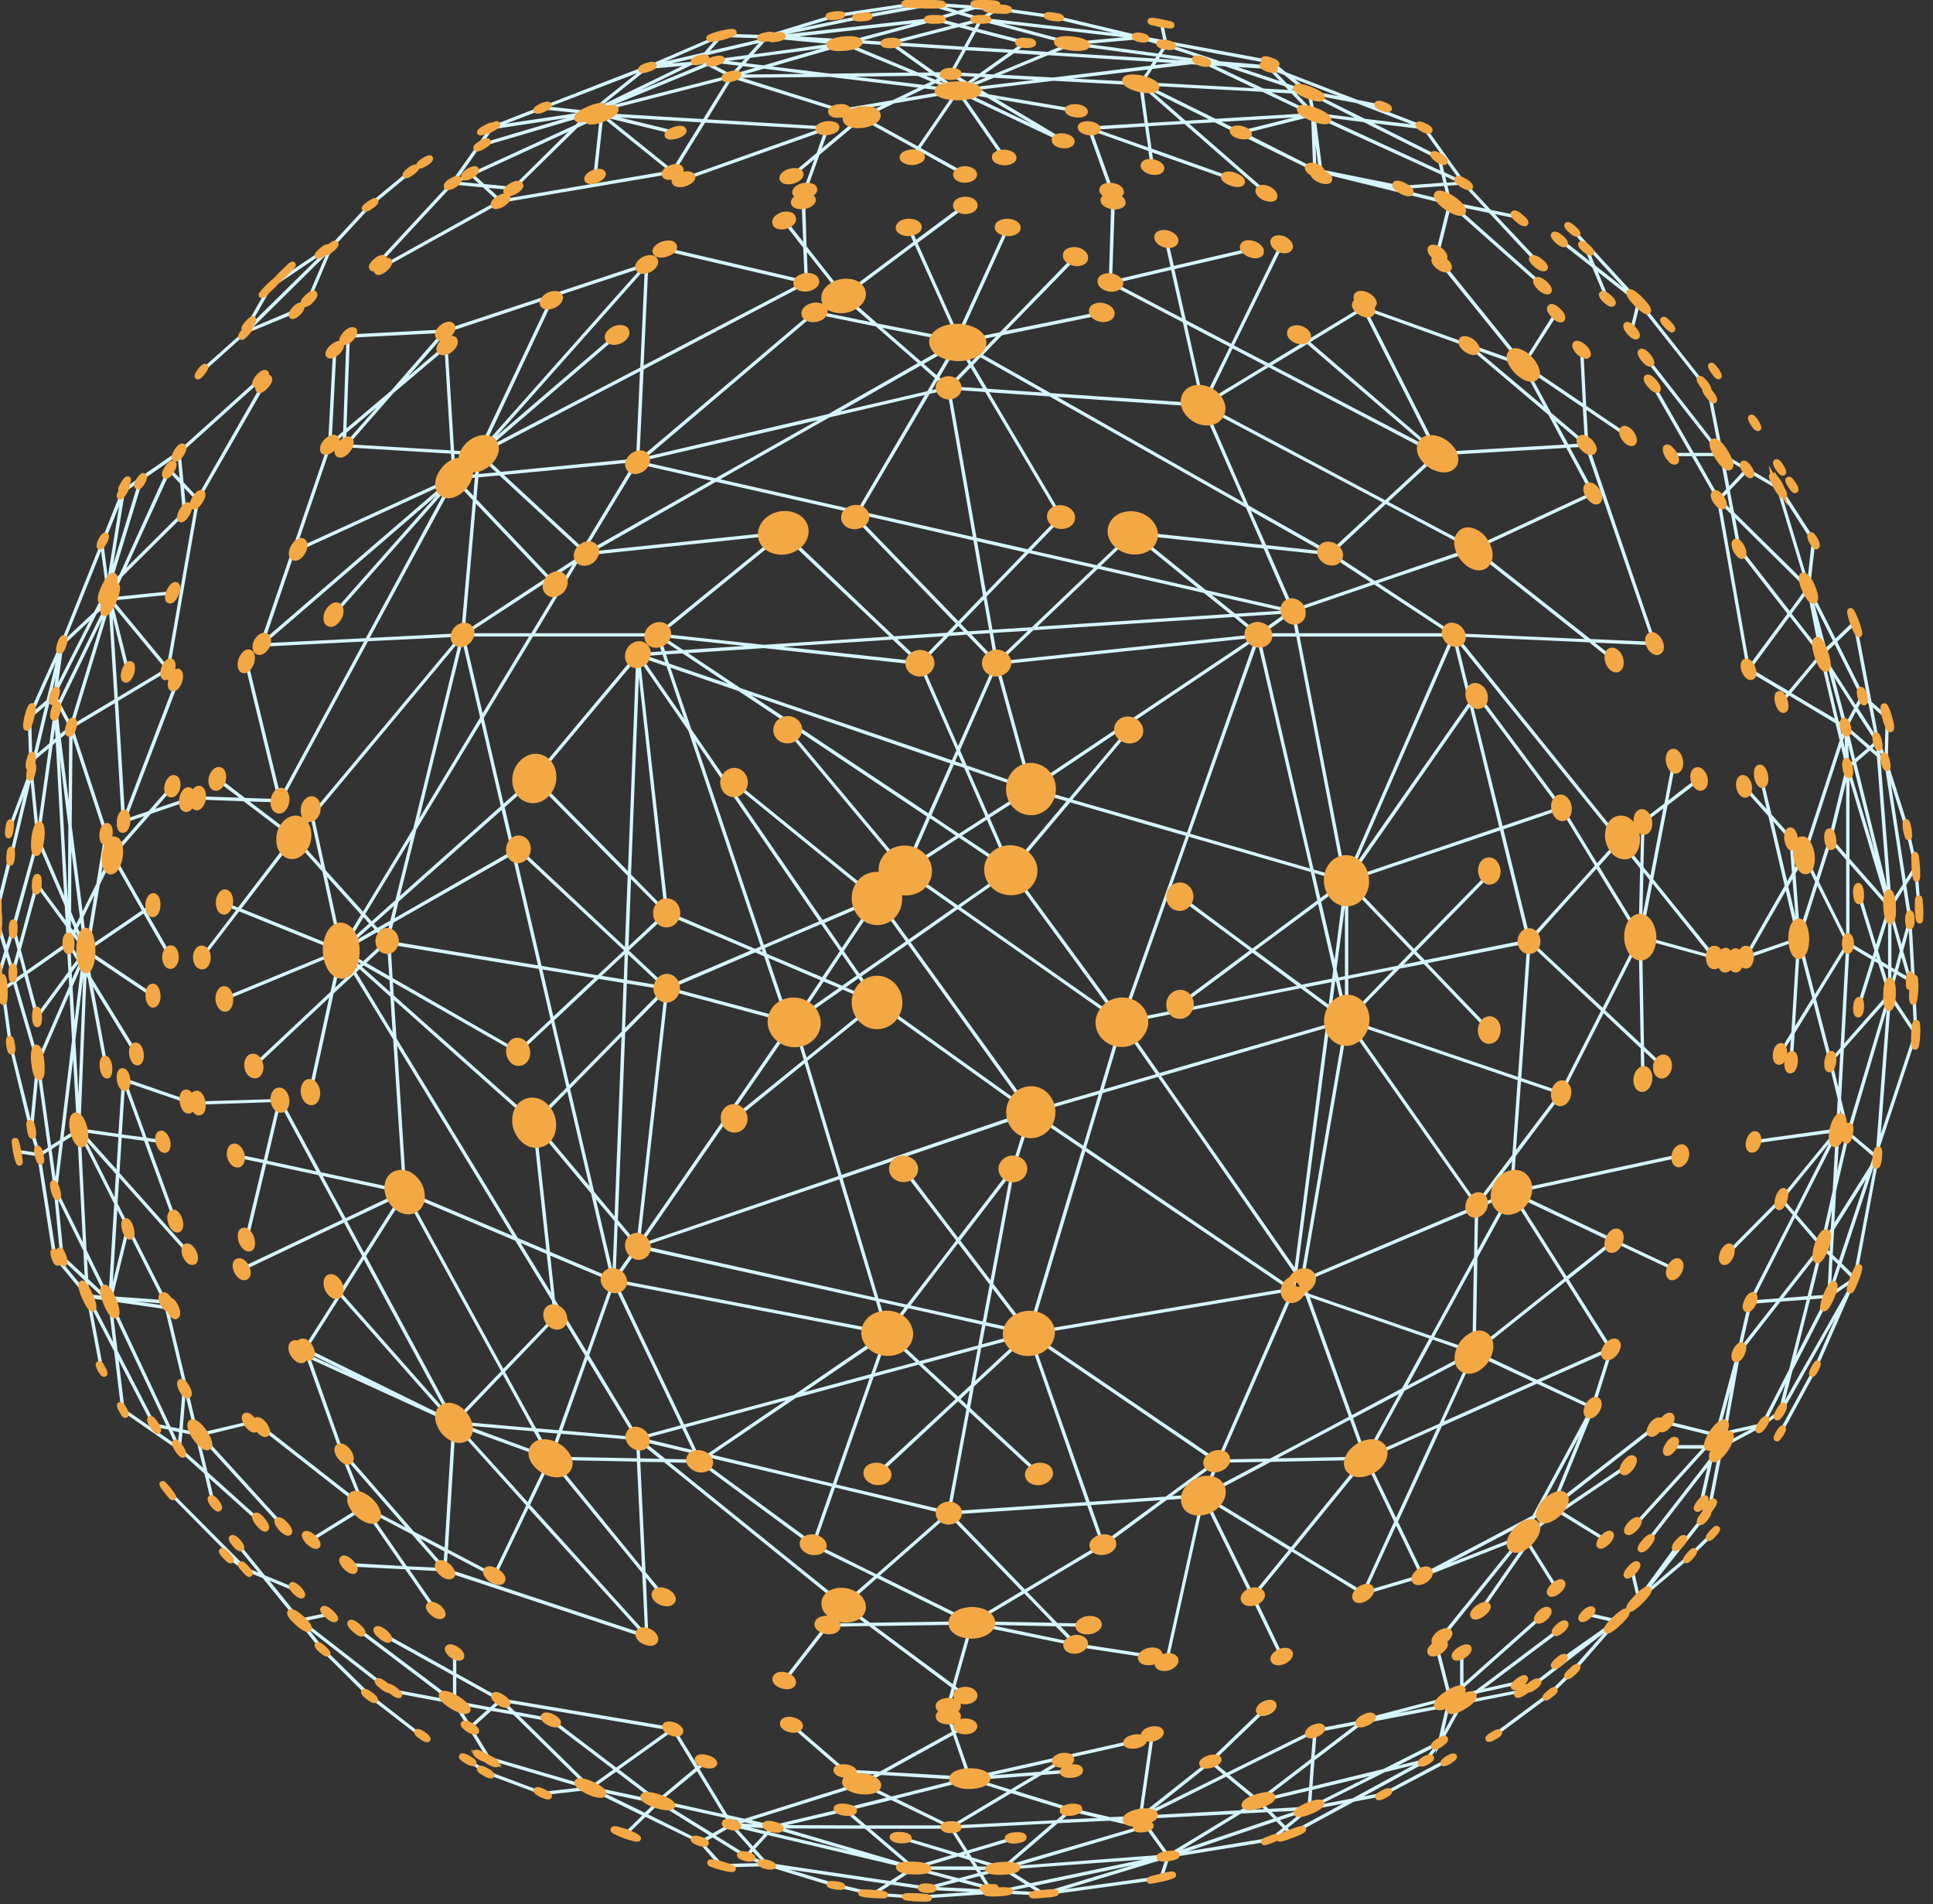 <svg xmlns="http://www.w3.org/2000/svg" xml:space="preserve" id="svg5" width="1001.961" height="986.801" version="1.1" viewBox="0 0 265.102 261.091"><rect x="0" y="0" width="265.102" height="261.091" fill="#333333" stroke="none"/><defs id="defs2"><style id="style2" type="text/css">.fil0{fill:#000}</style></defs><g id="layer1" transform="translate(950.29 1000.195)"><g id="layer1-8" transform="translate(-447.859 -448.154)"><g id="g157" style="clip-rule:evenodd;fill-rule:evenodd;image-rendering:optimizeQuality;shape-rendering:geometricPrecision;text-rendering:geometricPrecision" transform="matrix(.041 0 0 .041 -599.445 -460.366)"><g id="Livello_x0020_1" transform="matrix(.935 0 0 .921 20681.835 4296.538)"><g id="g11" style="display:inline" transform="translate(-19622.327 -7102.475)"><path id="path9" d="m1843 459 256-39-123-13zm218-21-265 41-34 49zm115-22 5 1v-2zm9 1 8 1-6 1 1 1 361 22 89-146-456 119zm-5 3-33 5-22 23 55-26zm-180-23 143 16 170-138zm-30-1c1-1 3-1 4-1l370-146h2l3-2h3l260-114 24-11-9 10 147 5h1l245-76h1l290-44c4-1 7 2 7 5 1 3-1 5-3 6l47-9h3l156 11 36-10c3-1 7 0 8 4 1 3-1 6-4 7l-6 2 46 3h1l203 29 310 75 80 15-12-58c-1-3 2-6 5-7s6 1 7 5l13 63 371 70h1v1h2l52 43 255 100 94 19c3 0 5 3 4 7 0 3-3 5-7 4l-28-5 179 70c2 1 4 3 4 6l139 197 93 102 104 21c3 1 5 4 4 7 0 3-4 5-7 5l-87-18 161 174c2 3 2 7-1 9-2 2-6 2-8 0l-172-187-120-25 315 284c2 3 2 7 0 9s-6 3-8 0l-324-292-42 172c-1 3-4 5-8 4-3 0-5-4-4-7l43-176-448-112 2 9c0 4-2 7-6 7-3 1-6-2-6-5l-2-14-17-4-4-1v-1l-353-177-91 5 280 248c3 2 3 6 1 9-3 2-6 3-9 0l-289-256-129 8 11 81 294 106c3 1 4 4 3 8-1 3-4 4-8 3l-287-103 7 52c1 3-1 6-5 7-3 0-6-2-7-5l-8-59-202-73 76 216c1 3-1 6-4 7-3 2-6 0-8-3l-80-228-4-12 11 4 197-12-19-137-307-17-260 32 28 17 315 54c3 1 6 4 5 7s-4 6-7 5l-285-49 241 146c3 2 4 6 3 8-1 3-5 5-8 3l-356-171 152 222c2 3 1 7-1 9-3 2-7 1-9-2l-160-234-133 197 162 91c3 2 4 5 2 8-1 3-5 4-8 3l-163-92-18 27c-2 3-6 3-8 2-3-2-4-6-2-9l18-26-193-108-152 129-47 133c-1 3-5 4-8 3s-5-4-3-7l40-113-78 66c-3 2-6 2-9-1-2-2-2-6 1-8l94-80 28-80-501 180c-4 1-7 0-8-3-1-4 0-7 4-8l485-175-407-24-111 182v1c-1 1-3 2-4 2l-615 106-419 236c-3 2-7 1-8-2-2-3-1-7 2-8l413-233-53-49-106-10-264 289c-2 3-6 3-8 1-3-3-3-7-1-9l266-291 130-187-5 1c-3 1-7-1-7-4-1-3 1-7 4-8l21-5zm-210 145c-3 1-5 0-7-1l-82 119 38-18c-1-2 0-4 2-6 2-3 6-3 8 0l2 1 371-173 23-23-15 7 16-12zm419-105-79 37-226 225c-1 2-3 2-5 2l-88-8 45 42 600-104-235-192-23 213c0 3-3 6-7 5-3 0-5-3-5-6zm-112 52-337 157 36 33 102 10zm-349 162-42 20 71 7zm493-211 227 186 104-171-291-18 201 50c3 1 5 4 4 7-1 4-4 6-7 5zm382-201-12 5 68 36 27-31zm-27 11-339 142 407-106zm-244 89 231-97h-1l-43 4zm331-44-90 149 431 26 8 1-3 7-26 72 131-111-62-20h-4c-3 1-6-1-7-4zm-304-33-158 128 284-140-124 11c-1 1-1 1-2 1zm157-27 28-14c0-1 1-1 2-1l3-3-103 24zm47-34 39-46-179 79zm64-56-44 51 189-45 1-1zm-58 67-12 14 8 4 36-4h1l118-16 38-43zm252-60-42 10-40 46 273-38zM1499 627c3-2 7-2 9 1 2 2 2 6-1 8l-145 122-141 155-77 184c-1 3-4 5-8 4-3-2-4-5-3-8l66-157-261 262 154-66c3-1 7 1 8 4 2 3 0 6-3 8l-182 76-157 143c-2 3-6 3-9 0-2-2-2-6 1-9l157-142 11-27v-1l76-135 1-1 1-1 188-128v-1h1l27-13 141-155 1-1zm-313 305-182 124-75 133zm-224 449c2-2 6-2 8 0 3 3 2 7 0 9l-290 265 10 106 49 53 233-413c2-3 5-4 8-3 3 2 4 6 3 9l-237 419-105 612 2 4-5 3h-1l-181 110 24 408 183-486c1-3 5-5 8-4s5 5 4 8l-189 501 79-27 81-94c2-3 6-3 8-1 3 2 3 6 1 9l-67 78 113-39c3-2 7 0 8 3s-1 7-4 8l-132 46-130 151 108 193 26-18c3-1 7-1 9 2s1 7-2 8l-27 19 92 162c1 3 0 7-3 9-3 1-6 0-8-3l-91-161-195 134h-1l233 159c3 2 3 6 2 8-2 3-6 4-9 2l-231-157v8l14 77 167 276c2 2 1 6-2 8s-7 1-9-2l-150-248 53 291c0 4-2 7-5 7-4 1-7-1-7-5l-59-322-5-9-22 553 136 20 13-198 1-29 9 25 225 79c4 1 5 5 4 8s-4 5-8 3l-215-75 72 201 59 9c3 0 6 3 5 7 0 3-3 5-7 5l-52-8 103 288c1 3 0 6-4 7-3 1-6 0-7-3l-106-294-80-11-8 128 254 289c2 3 2 7 0 9-3 2-7 2-9-1l-246-280-6 93 174 350c0 1 1 1 1 2 3 1 5 4 5 7 0 2-1 3-3 4l3 10 18 3c3 0 5 3 5 7-1 3-4 5-7 5l-13-2 105 447 6 1 180-43c3-1 6 1 7 4s-1 7-5 7l-170 42 291 325c3 3 2 7 0 9-3 2-6 2-9-1l-297-331 31 130 194 177c2 3 3 6 0 9-2 2-6 2-8 0l-181-165 21 91c1 3-1 6-4 7-4 1-7-1-8-5l-25-108-94-86-201-141c-2-1-3-2-3-4l-25-213-80-156 41 219c0 3-2 6-5 7-3 0-7-2-7-5l-48-258-2-5c-1-1-1-2-1-3l-110-135c-3 0-6-2-7-5l-56-368-72-11c-3-1-5-4-5-7 1-3 4-6 7-5l67 10-16-53v5l-9-35-73-306h-1l-27-203-1-3 3-3 38-26-8-27c0-2 0-4 2-6l-16-54-25 80c-1 4-4 5-7 4-4-1-5-4-4-7l29-98-30-100c-1-3 1-7 4-8 4-1 7 1 8 4l25 83 19-64 88-323-20-207-64 274c0 2-1 4-3 4l-47 191c-1 3-4 5-7 4-4 0-6-4-5-7l48-197c1-2 2-3 4-4l49-213-45 121c-1 4-5 5-8 4s-5-5-3-8l77-208 7-29c-2 1-5 0-7-2-1-1-1-2-1-4l-5-148-11 9 11-24 116-263 143-362-2-11c0-3 2-6 6-7 1 0 2 0 2 1l70-178 5-23c1-3 4-5 7-4 4 0 6 4 5 7l-2 8 187-131zm-228 445-42-45 8 88c0 2-1 4-2 5l-227 229-34 75 213-22c4 0 7 2 7 5 0 4-2 7-5 7l-213 22 192 236zm-56-60-37-40-156 346 202-204zm-35-55 33 35-7-82-128 90c1 1 2 3 1 5l-110 367 29-30 172-384c1-1 2-2 3-2 0-1 0-1 1-1h4l1 1s1 0 1 1zm-115 51-48 35-42 264zm-102 412 21-46-23 22-5 16zm-8-2-2 4-1-8-20 39 26-24zm-5-26-18-135-125 316 100-95zm-9-159 15 118 41-259zm93 461c1 3-1 7-4 7-4 1-7-1-8-4l-48-198 18 289 170-104-186-228zm-53 115-149 90 124 383v1l19 66 112-130-70 24-9 24-2-29zm-146 74 145-88-20-329zm-18 12-36-69-5 12 10 83zm-43-82-11-21-15 13-44 187 43-37 16-118c0-1 1-2 1-3zm-1-30 8 16 164-340-29 26-142 285zm15 30 35 67 113-376zm-25-47 6-51-16 70zm34-167-18 134 112-223zm-27 61-78 177 45-39zm-38 159-50 43 4 145 2-1zm-33 193-11 45 19 192 38-276zm62-69 8-7-2-35zm57-33-30 26 28 227zm-48 41-11 10-47 339 88 208zm174 334-114-352-3 321 39 311 49-100zm22 76-14-49-19 116zm-86 320 28-176-39 81zm47-212-36 222 187-129-105-187zm-102 98 18 44 13-27-30-238zm24 58 17 40-7-59zm2 36-9-21-2 5zm-15-36-12-28v27l8 10zm-34-81-95-224-82 306 14 55 57-216c1-1 1-3 3-4 2-2 6-1 8 2l98 134zm66 160-34-47-10 21v3c0 1-1 1-1 2l30 48 14-19v-5zm-42-58-2-2v6zm-20-27-101-139-60 224 20 77 144-103zm7-94 2-270-30-244zM81 3402l-19 61 17 57 17-62zm4 142c0 1 0 2-1 3l4 16 30-21-16-60zm47 3 37 141 109-150-5-91zm28 157-39-149-29 21 74 259 2-20 4 30 109-255-2-33-108 149-8 10zm129-182 19-26-22-37zm26-15-25 34 1 24 25-57zm-139 688 29-18-35-257-18 190zm40-26 32-20 43-363-9-168-107 251zm45-29 48-31-14-253zm49-17-51 33-21 175 92 190zm-64 41-28 19 14 101zm-39 26-28 18 56 361c1 0 2 1 3 2l101 125-2-36-86-82c-2-1-2-3-2-4l-23-241v-1zm107-207 17-425-28 229zm9-461-30 70 7 125zm146 607 76 10-65-180zm-12 10-126-18 119 135zm-294-271-82-285-31 22 27 199 66 270zm6594 321 4-7-5 32h-1l-80 437c2 2 3 6 2 8l-20 35-125 290-126 235c-2 3-5 4-8 3-3-2-4-5-3-8l126-235 78-182-188 338c-1 0-1 1-2 2l-3 3-62 46v1c-2 3-4 4-7 4l-140 76v1l-41 214c-1 3-4 5-7 5-3-1-6-4-5-7l37-194-21 28-35 157c-1 3-4 5-7 4-3 0-5-4-5-7l29-131-214 280c-2 3-6 4-9 1-3-2-3-5-1-8l230-301 9-39h-18l-260 291c-2 3-6 3-8 1-3-3-3-6-1-9l253-283h-114c-3 0-6-3-6-6 0-4 3-7 6-7h124l30-33-171-43c-4-1-6-4-5-8 1-3 4-5 8-4l175 44 78-295 41-181 1-4 1-1 156-311-41-48-191 196c-2 2-6 2-8 0-2-3-3-6 0-9l195-200 192-238-286 40c-4 1-7-1-7-5-1-3 2-6 5-7l296-42 6-107-32-135-55-215-67 111-7 105c0 3-3 6-6 6s-6-3-6-7l5-82-34 56c-1 3-5 4-8 2s-4-6-2-8l46-76 20-331-181 64-36 12h-2l-37-1h-2l-39-10-257-72 7 390 70 68c3 2 3 6 1 8-3 3-7 3-9 0l-62-59 2 101c0 3-3 6-6 6s-6-3-6-6l-2-112-133-127-147 293-167 226-9 123 597-131c3 0 6 2 7 5 0 3-2 7-5 7l-587 129 351 169 217 103c3 1 5 5 3 8-1 3-5 4-8 3l-213-102-164 133 153 246c2 1 3 2 4 3 1 2 1 3 1 4v1l-1 3-65 211v1l-136 339 356-282c3-2 7-2 9 1s2 7-1 9l-368 291 16 9 242-166c3-2 6-1 8 2s1 6-1 8l-238 163 155 98c3 1 4 5 2 8s-6 4-8 2l-160-100-65 44-42 61 100 162c2 3 1 7-2 8-3 2-7 1-8-2l-97-157-164 240c-2 2-6 3-9 1-2-2-3-5-1-8l167-244-9-14-286 361c-2 3-6 3-9 1-2-2-3-6-1-9l278-349-341 136-1 1-211 63-3 1-2-1-252-157-132 164 101 214c2 3 0 7-3 8-3 2-6 0-8-3l-103-217-170-351-128 587c0 4-3 6-7 5-3-1-5-4-4-7l130-597-123 9-225 168h-1l-274 166 108 113 112 2c3 0 6 3 6 6 0 4-3 6-6 6l-100-2 58 61v1l263 41c4 1 6 4 6 7-1 3-4 6-7 5l-279-43c-2-1-3-2-4-4l-351-73-62 223 39 29c2 2 3 6 1 8-2 3-6 4-9 1l-34-26-17 62c-1 3-5 5-8 4s-5-4-4-7l18-66-296-224-145 3-153 200c-2 3-6 3-9 1-2-2-3-6-1-8l155-203 54-68-634-520-85-1 19 400 70 86c2 3 1 7-1 9-3 2-7 2-9-1l-59-74 9 214c1 2 0 4-2 5-1 1-4 2-6 1l-721-242-126-7 99 145c2 3 1 7-1 8-3 2-7 2-9-1l-104-153-203-10c-3-1-6-3-6-7 0-3 3-6 6-6l194 11-140-205-184 115c-3 2-7 1-8-2-2-2-1-6 2-8l181-114-364-289c-3-2-3-6-1-9 2-2 6-3 8-1l354 281-69-172v-1l-124-353-31-15c-3-1-5-5-3-8 1-3 5-4 8-3l11 5c0-1 0-2 1-4l128-204-21-24c-2-2-2-6 1-8 2-2 6-2 8 0l18 21 80-127-65-122-363 175c-3 1-7 0-8-3-2-3-1-7 2-8l364-175-86-161-187-41-65 276c-1 4-4 6-7 5s-5-4-5-7l65-277-98-21c-3-1-5-4-5-8 1-3 4-5 7-4l99 21 49-210-285 10c-3 0-6-2-6-6 0-3 2-6 6-6l298-9 142 266 294 64-35-546-141-235-72 68-77 360c-1 3-4 5-7 4-3 0-6-4-5-7l73-342-265 253c-3 2-6 2-9 0-2-3-2-6 1-9l278-265 28-132-15 14 11-19-401 168c-4 2-7 0-8-3-2-3 0-7 3-8l404-169-349-143-129 171c-2 3-5 3-8 1s-3-5-1-8l127-168-48-20c-4-1-5-5-4-8s5-4 8-3l51 21 191-254-171-132-164-6c-3 0-6-2-6-6 0-3 3-6 6-6l148 5-82-63c-2-2-3-6-1-9 2-2 6-3 9-1l95 74 117 4-119-499c0-3 2-6 5-7s6 1 7 5l117 490 299-561-370 19c-4 0-7-2-7-6 0-3 2-5 5-6v-1l243-721 18-345c0-3 3-6 6-5 4 0 6 3 6 6l-17 331 41-35 12-346 1-5 5-1 344-18 8-9 1 7 711-239 11-12-1 17-17 367 565-300-491-117c-3-1-5-4-4-7 0-4 4-6 7-5l499 119-5-118-73-95c-2-3-2-6 1-8s6-2 9 1l63 81-6-148c0-3 3-6 6-6 4 0 6 3 7 6l5 164 133 172 249-188-22-50c-1-3 0-7 3-8s7 0 8 3l21 47 172-130c3-2 7-1 9 2 2 2 1 6-1 8l-175 132 144 326 173-385c1-3 5-4 8-3 3 2 4 5 3 8l-177 395 2 5c1 3 0 6-3 8h-1l146-30 266-279c2-2 6-2 8 0 3 2 3 6 1 9l-254 265 354-73c4-1 7 2 7 5 1 3-1 6-4 7l-371 77-68 71 242 139 536 37-3-7 4 2-64-289-260-138-6 1v-7c0-1 0-1 1-1l9-295c1-3 3-5 7-5 3 0 6 3 6 6l-10 287 209-50-22-101c-1-3 1-6 4-7 4-1 7 1 7 4l23 101 278-66c3-1 7 1 7 4 1 4-1 7-4 8l-279 66 41 185 162 86 175-364c1-3 5-4 8-3 3 2 4 5 3 8l-176 365 124 65 128-79-23-20c-3-3-3-6-1-9 2-2 6-3 9 0l26 23 193-119-5-8 15 5 377 137h1l173 63-279-351c-2-3-2-7 1-9s6-2 9 1l287 361 112-180c2-3 6-4 9-2s4 5 2 8l-115 183 205 141-10-194c-1-3 2-6 5-6 4 0 6 2 7 6l10 203 153 105c3 2 4 5 2 8s-6 4-9 2l-145-100 7 126 242 721v1h1v1c-1 2-1 3-2 3v1h-1v1h-1l-1 1h-2l-213-10 73 59c2 2 3 6 1 8-2 3-6 3-9 1l-85-69-471-21 581 731 4-5 1-1 154-119 30-161c1-4 4-6 7-5 4 1 6 4 5 7l-28 148 106-83c3-2 7-1 9 1 2 3 1 7-1 9l-117 91-51 268 222 279 37 9 35 1 33-11 143-254-58-253-92-104c-2-3-2-6 1-9 2-2 6-2 8 1l77 87-27-119c-1-4 1-7 4-8 3 0 7 2 7 5l33 141 75 85 39 51 130-405-15-62-166-101-23 28c-2 2-6 3-8 1-3-3-3-6-1-9l22-26-134-81-5 7-2-14-107-615-90-160h-75c-3 0-6-2-6-6 0-3 3-6 6-6h68l-140-248c-1-3 0-6 3-8 2-2 6-1 8 2l143 254h87l-263-342c-2-3-1-6 1-8 3-2 7-2 9 1l254 331-37-193c-1-3 2-6 5-7 3 0 6 2 7 5l41 213 1 3 86 51c2 0 3 1 4 2l1 1 95 57v-2c-1-4 1-7 4-8s6 1 7 4l5 15 6 4 1 1 1 1 119 187 1 2v2l-19 170 91 184 64-62 9-8 2 11 54 289 60 53c2 2 3 4 2 6v2l-4 158 76 243v1l29 132c1 1 1 1 1 2v2l1 1h-1l12 154c1 3-2 6-5 6-4 0-7-2-7-6l-10-136-30 47 15 97 2-8 2 37v1l14 252v1l7 160v4c0 2-1 4-3 5l-132 405zM1259 1621l1-29-32 28zm26-385-12 329 160-137 179-209zm-12 345-2 35 110-127zm362-323c1 1 2 1 3 2 2 3 1 7-1 9l-2 1 23 376 84 5 258-554c2-3 5-4 8-3 4 2 5 5 3 8l-241 519 558-638-696 234zm-11 22-183 157-160 186 365 22zm-130 96 129-111-2-37zm-225 261c-2 3-6 3-8 1-2-1-2-3-3-4l-41-3-234 697 639-559-519 241c-3 2-7 0-8-3-2-3 0-6 3-8l554-257-5-85-376-23zm390 21 5 75 57-51-48 56 60-6 6-60-11 9 5-10-13 7 13-15zm150-64 428-373c3-2 6-2 9 1 2 2 2 6-1 8l-455 397 534-283 16-357zm1115-560v9l-5-2-583 310-15 322h2l621-534h1l97-57-122-157zm-601 324-567 301 69 64 484-48zm-20 330-467 46 282 265zm-483 48-75 7-7 79 260 279 98-65 16-26zm-88 8-61 6 56 60zm14-13 63-6-58-55zm-151 78-613 536 360-18 286-538-397 456c-2 3-6 3-9 1-2-2-2-6 0-9zm532 198 5 5 446-257-264-61zm-5 12-1-1-2 2zm-115 91 17 19c3 2 3 6 0 8-2 3-6 2-9 0l-18-20-289 192h226l148-249zm-19-2-252-270-40 465zm-263-282-65-70-304 570 327-17zm-50 496-325 16-310 582-7 14-3-11-104-3 157 121 57-96v-1h1v-1h1c0-1 0-1 1-1h5v1h1s0 1 1 1v1l1 1v1l2 10zm-533 642-13 22 14-17zm-57 96-188 249 349 143-59-277zm97 91-36-167-54 66zm-26-179 42 197 134 151 180-302 164-679zm47 221 54 252 68-114zm902-1149-157 265h436l432-356-682 73zm-165 277-176 296 71 311 106-96 370-449c1-1 2-2 4-2l85-6-18-54zm-185 311-232 390-59 241 361-326zm-253 426-162 271 23 26 85-77zm-168 282-54 90 74-67zm199-358 218-367-63-274zm227-382 166-279h-230zm185 245-106 96 35 154 11-6v-1h4c1 0 1 0 2 1h1l377 359 10-258zm-117 106-369 333-14 60 418-243zm-385 348-72 65 13 15 46-27zm-81 73-61 55 73-42zm525-271-10 6 94 410 200 34 95-90zm-21 13-425 246-15 61c2 1 4 3 4 6l528 88zm-440 255-34 19 23 26zm-44 26-116 67 67 38 77-73zm36 41-74 70 82 48zm-186 160 61-58-36-60zm70-67 9-8-31-28zm18-16 4-4-23-13zm14 2-5 6 100 91-2-43zm-14 14-12 11 130 218-8-129zm122 95 495 447-1-4 9 10 115-118-54-235-115 110-3 3-4-3-445-258zm497 465-496-448 9 139 434 725 102 44zm-501-528 448 261 117-111-42-183-530-88zm575 140 147-140-186-31zm269-255 128-122-119-122zm138-114-137 129 135 129 9-9-1 7 293-127zm-152 143-82 78 79 13zm-93 89-159 151 54 234 188-194 6-176zm225 25-120-114-3 93zm-91-1184-356 431 327 337zm-18 780 119 123-91-839zm33-775 100 910 311 135 20-9-259-783zm82 1192-130-21-6 161zm-136 158-26 680 67 81 100-906zm-27 698-7 181 72-103zm-18 165 7-179-67-80zm7-197 25-653-184 190 86 374zm-206 365v3h-1v2h-1l-184 195 111 205 81 7 95-270-105-176zm-12-1-6-57-131-218-382-164 339 629zm-9-86-16-141-93-40zm-52-598 48 449 217 93-70-305zm49 463 17 160 114 189 89-255zm-49-482 189 229-79-343zm-964 137 176 39-129-243zm474 116-275-60 82 153zm-9-533 33 527 380 163zm11 546-190 91 61 115zm-1012 50-16 264 48-200zm-31 309 20-331-119-240 20 408zm21-355 5-84-107-122zm172 373-122-246-56 233zm4 13-101-8 103 15zm-267-33 42 4-44-42zm272 53-191-28 13 27-1-1 199 430 31 6 12-145c0-2 2-4 4-5zm-210-31-57-8 81 159-17-145zm-7-23-62-128 4 73zm-75-157-91-187 20 206 75 71zm1011 19 316 595 167-177-345-639zm284 561-292-549-77 125zm-376-414-118 189 500 250zm32 278-146-73 2 6zm675 213 44 81 26-75zm32 85-47-87-241-21zm-53-99-105-195-161 171zm-289-17-503-233 118 339c2-1 5 0 6 2l245 285 110 58 27-447-6-1zm-916 44-46-10-5 56 79 72zm-58-12-23-5 19 42zm-38-9-53-11c-2-1-3-2-4-4l-121-237 21 177 180 126zm-47-22 40 8-192-414 17 141zm98 21 42 9-32-134zm222 513-1-1-68-48c-3-2-3-6-1-9s5-3 8-1l13 9-229-235c-3-2-3-6 0-8 2-3 6-3 8 0l276 282 43 18-83-103c-2-3-2-7 1-9s6-1 8 1l97 121 117 49c3 1 5 5 3 8-1 3-4 4-8 3l-96-41 109 137 1 1 103-22c3-1 6 1 7 4 1 4-1 7-5 8l-92 20 289 228c3 2 3 6 1 9-2 2-6 3-8 1l-263-208 53 68 167 167 186 147c3 2 3 6 1 8-2 3-6 3-8 1l-185-145c-1 0-1 0-2-1l-1-1-167-168-1-1-82-104v-1l-2-2c-1 0-1-1-1-1l-124-154Zm580-16 123 6-105-122-152-81zm-216-388 67 170 145 77zm722-1-317-117 243 273zm-332-117-27 445 163 87 117-247zm-28 458-4 54v2l697 234-404-453-117 248-3 5-5-3zm-15 45 3-51-87-47zm384-378-74 158 411 462-10-214zm531 6-106-2 622 510 109-96-220-109v-1h-1zm-223-5-296-6 314 391zm-301-18 301 6-3-66-268-23zm313 6 70 2-73-60zm90 2 113 3-9-21-179-43zm-369-103 258 23-168-281zm195-536 241 514 393-107 318-221zm246 525 40 86 40 9 279-193zm47 100 6 14 13-9zm-22-18-37-79-135 37zm-42-90-239-509-89 255 176 296zm-151-642-78 113 959 187-32-109zm19-9 826 187-127-429zm839 190 102 23 176-233-193-256c-2-3-2-7 1-9s7-1 9 1l190 254 191-253 60-193-664 230zm115 26 258 58 25-134-113-150zm270 61 139 31-116-154zm128 41-130-29-13 68zm-142-32-264-60-67 90 107 102 210-57zm-277-63-90-20 30 101zm-237-477-121-409-249 205c-2 2-6 1-8-1-2-3-2-7 1-9l253-208-38-127-540 793zm-152-557 38 127 241-199-112-48-164 116zm41 139 122 414 664-230-536-389zm412 1100 127 119 46-43 24-130zm136 128 23 22 10-54zm34 32 250 235c3 3 3 7 1 9-3 2-6 3-9 0l-245-230-66 361 484-33-207-602-194 182zm-13 4-30-28-284 268c-3 2-7 2-9 0-2-3-2-6 0-9l284-267-132-125-161 44-134 391 398 96zm-181-170-100-94-46 133zm212 68 170-160-148 40zm-326-157-286 198 240-66zm-316 219-299 206 432 105 132-384zm-312 216-21 14 393 293 69-201zm453 109-71 205 219 110 246-219zm160 320 329 165 179-109-262-275zm304 166-314-157-110 98 85 64zm-323 17 280 211 60-216zm-35-11-74-56-46 57zm314-394 259 272 272-165-49-140zm423 462-54-56-235-5zm-65-69-101-106-167 101zm-2359 254c-3-1-5-4-5-7 1-4 4-6 7-5l194 37-331-254c-3-2-3-6-1-9s5-3 8-1l342 262v-86l-254-143c-3-2-4-6-2-9 1-3 5-4 8-2l248 140v-69c0-3 2-6 6-6 3 0 6 3 6 6v76l161 91 609 104 1-1c3-2 7-1 8 2l85 140 25-21c3-2 7-2 9 1 2 2 2 6-1 8l-27 23 100 167 61 14 406-130-50-38s0-1-1-1l-191-168c-3-2-3-6-1-8 2-3 6-3 9-1l190 167 123 7 257-144-19-54c-1-3 1-6 4-7s7 0 8 3l17 52 35-19c3-1 6 0 8 3 2 2 1 6-2 8l-37 20 54 157 586-134c3 0 6 2 7 5s-1 6-5 7l-254 58s0 1 1 1c1 3 0 7-2 8l-58 35 84-6c3 0 6 2 7 5 0 4-3 7-6 7l-108 8-94 57 201 63h1l138 33 103-5 42-298c1-3 4-6 7-5 3 0 6 3 5 7l-41 287 239-192 199-195c3-2 6-2 9 0 2 3 2 6 0 9l-195 190 49 41 313-157c0-1 1-1 1-1l9-4v2l160-31 10-8c2-2 5-2 7 0l291-77-44-175c0-3 2-7 5-7 3-1 6 1 7 4l43 171 33-30v-124c0-3 2-6 6-6 3 0 6 3 6 6v113l280-253c2-2 6-2 8 1 2 2 2 6 0 8l-288 260v19l44-10 303-231c3-2 7-1 9 1 2 3 1 7-2 9l-282 215 127-29c3 0 6 2 7 5s-1 7-5 7l-152 34-30 23 191-38c3-1 6 1 7 4 1 4-1 7-5 7l-214 43-68 125 5-3-13 18-2 4-21 37 4-16-33 43-1 2h-1l-226 125 70-14 232-125c3-1 7 0 8 3 2 3 1 6-2 8l-233 125v1h-1l-108 21-215 118 2 2-10 2-63 18c-1 1-2 2-4 2l-7 1h-1s-1 1-2 1l-359 59h-1l-23 74c-1 2-2 3-3 4h-1l-1 1-404 56 5 4-22-1h-1l-163-8h-1l-289 20h-1l-156-12h-2l-132-31h-1l-245-76h-2l-160 5h-1c0-1-1-1-1-1-1 0-2-1-2-1h-1l-74-86-193-96-67 66c-2 3-6 3-8 0-3-2-3-6 0-8l63-63-187-93-168 19c-1 0-2 0-3-1l-204-77h-1v-1l-66-45c-3-1-4-5-2-8s6-3 9-2l65 45 202 77 139-16-321-96c0 2-1 3-3 4-3 2-6 1-8-2l-4-7-23-7c-3-1-5-4-4-7s4-5 7-4l10 3-58-96s0-1-1-1c-1-1-1-2-1-3l-53-87zm244 46-12-2 45 73 59-54zm131-18-149-84v86l121 23zm10 7-23 21 53 9zm-34 31-68 62 63 105 338 101-254-254zm52-30 33 33 129 24h2l1 1 230 178 187-136zm48 48 255 255 82-60-226-174zm636 201-127 106 220 50zm-140 102 133-113-80-134-192 139zm-18 1-131-101-78 56zm-396-17c-2-1-3-2-4-5zm367 65 35-34-183-39zm50-32-38 38 183 92c2-1 5 0 6 1l30-17zm193 107 59-34-13-22-210-47zm66-24-55 32 108 68 17-20zm-66 39-34 19 69 77 129-3-46-19h-1zm130 66 43 17-29-32zm88-98-12 13 288 69zm-21 23-45 50 45 51 438 66 69-45zm-53 41 40-44-100-24zm49-54 10-11-71-4zm280-72-207 49 265 1zm-257 49 257-62 149-38-90-44-394 126zm-146-9 22-7-30-6zm45-1-14 4 44 2zm378-179 40 31 47-26zm80 433 47-31-347-52 170 52zm147-82-67 44 114 17 89-24zm-82 54-46 30 139 10 190-13-154-8h-1zm-380-204 436 130-149-129zm653-188-51-151-239 134zm-309-6-56 31 94 47 211-54-11 1 38-8zm318 19-263 67 195 97 201-122zm-281 72-152 38 62 54h278zm210 104h-286l157 136 137-41-186-57c-3-1-5-4-4-7s4-5 7-4l204 62 22-7zm27-1 3 2h-16l49 78 170-52c4-1 7 1 8 4 1 4-1 7-4 8l-168 50 9 15 110 33 178-156zm190-141 84-51-198 15zm107-65 69-42-242 55zm-105 78-192 116 354-18 40-35zm396 97 70 17-8-20zm56 26-99-23-186 9-172 150zm-141-33-95-23-34 29zm174 41-9-3-450 135 524-40zm-616 117 11 18 49 1zm19 31 5 8 31-8zm12 19 25 41 28 13 98-21-82-52zm8 36-21-33-52 14zm-27-44-8-11-176-1 115 31zm-15-24-15-23-41-13-118 36zm-24-39-4-5-7 2zm78 123h-1l-107-29-74 20zm80 4 94 5-29-19zm-11-77 79 50 404-86zm93 60 36 22 318-98zm391-244 90 127 234-144zm59 208 20-63-360 111zm181-408-203 164 249-125zm347 156 5-58-169 41 25 25zm6-71 6-87-161 125zm7-103 7-91-299 150 104 87zm20-96-7 86 146-113zm-8 102-7 94 254-63 195-100 28-123-296 58zm-8 107-4 57 212-108zm-308-48-278 140 328-18 55-34zm163 128 19 20 72-24zm29 30 20 20 56-46zm28 29 13 13 185-102-119 23zm1 17-10-9-22 18zm-18-18-24-24-316 109 294-49 3-1zm-33-34-23-23-94 5-211 131zm-34-34-21-22-40 25zm696-378-33 6-20 91zm-220 30 177-34 3-14zm190-37 35-7v-14l-32 7zm-465 368 115-22 219-121-104 26zm406-207-129 66 97-24zm106-185v11l21-15zm-12-9v-11l-16 14zm452-284c-3-1-5-4-4-7 0-3 4-5 7-5l103 24 75-75-24-102c-1-3 1-7 5-7 3-1 6 1 7 4l21 93 139-193c1-2 5-3 8-1 1 1 2 3 2 4l77-98c2-3 6-3 9-1 2 2 3 6 1 8l-196 251 137-118 81-81c3-2 7-2 9 1 2 2 2 6 0 8l-82 81-183 157-7 11-1-3-64 64 3 1-11 7-158 184-78 78c-1 1-1 2-2 3l-202 152c-3 2-6 1-8-1-2-3-2-7 1-9l199-150s0-1 1-1l80-81 118-136-251 196c-2 2-6 1-8-1-2-3-2-7 1-9l97-76c-1 0-3-1-4-3-2-2-1-6 2-8l194-139zm-217-289 7 12 21-31zm110-89-13-8-22 32zm-63 43 29-43-43 23-24 46zm-33-9-286 153 260-104zm-382 190 392-210 207-389-191-90-340 154-157 347zm411-220 47-25 102-255zm-1202-68 3-13 2 4 42-98-154 114zm20 22 164 339 127-158zm1374-344 61-195-242 109zm59-208-151-243-317 256 214 102zm-157-253-188-301-122 226-6 330zm-172-298 181 290 158-127zm-151 247-142 263 137 47zm-147 273-90 167 223-120zm-101 186-125 232 250-113 111-245zm-138 230 119-219-165 88zm129-239 98-181-428-150 151 428zm104-191 154-286 3-172-611 262 14 42zm166-309 108-199-105 45zm-144 644-248 113 101 213zm24-24 319-144-209-99zm-291 616 113-252-103-219-256 319zm120-238-107 237 192-58zm-1046 60 204-152-250 18zm222-165 172-128-650-449 206 596zm-474-589 658 454 263-611zm620 586 302 187 254-317-326 7zm1-14 202-109-157 3zm226-121 282-152-155-439-41-14-262 608zm286-141-260 140 308-6zm-164-465-13-36-13-19-6 44zm0-49 612-263-456-658zm-976 193 915-156-722-498zm-76-566-178 236 108 144zm78-220-62 198-76 415 125 167 193-656zm184 112 55-187-229 67zm59-201 72-245-580-413-169 120 433 610zm81-233-67 229 187-55zm-71 243-59 198 736 508 7-55-486-710zm67-271 231-663-414-122-205 247zm12 18 124 180 597-176 7-58-98-74zm131 191 477 695 111-869zm487 710 13 18 156-922-55 17zm115-901 48-14-42-31zm-2466 786 528-775-6-16-422-115zm537-787h-1zm7-11 2-3c1-2 4-3 6-2l93-140-187-81 74 223zm308-69 519 377-414-584-166 117zm-5-362-119 180 56 82 166-117zm-126 191-58 89 59 26 52-37zm-65 100-77 117 132-94zm-5-16 63-95-67-98-201 87 7 21zm70-106 109-166-171 75zm-608 145 405 110-75-225-32-14zm313-136 12 5-3-9zm309 134 96 41-50-74zm-293-154 198-86-443-655zm210-91 183-79-503-415c-3-2-3-6-1-9 2-2 6-3 8 0l511 421c1 0 1 1 1 1l109 152 165-117-180-128-2-2-420-511c-2-2-2-6 0-8 3-2 7-2 9 1l414 503 80-184-674-456-244-85 75 224zm-645-951 151 222-64-192zm67-69 15 44 46-3zm18 56 11 33 210 73-162-110zm-3 28-9-27-58 4zm-3-90 68 46 219-15zm85 57 187 127 757 262 16-36-134-310-555-61zm226 153 634 429 79-181zm645 436 98 67 95-62-76-177-37-12zm109 74 161 109-72-167zm164 126-175-119-181 120 177 126zm-186-126-92-63-75 173zm144-608-129 298 24 55 221 77zm-136 313-11 25 26 9zm0-30 128-294h-7l8-8-98-103-64 5-96 100zm37 85 71 164 139-91zm76 175 77 179 198-239-126-37zm-1173-668 365 40 450-30-381-368zm434 47 473 52-81-78zm635 946 551 392-373-518zm781-33c-3-2-3-6-1-9s5-3 8-1l256 193 232-175-23-103-436-128-231 666 618-125-160-120-256 193c-2 2-6 1-8-2-2-2-2-6 1-8l253-191zm273 190 166 124 109-22 4-33-54-238zm179 134 84 63 10-82zm95 72 44 33-29-127-3 1zm47-7v-94l-20 4zm0-106v-253l-30 228 7 30zm12-331v329l177-36 50-52zm0 341 1 136 161-169zm-15-342-82 62 48 211 34-271zm-85 49 80-61-101-30zm298 241 62-13-25-26zm76-16 365-74-96-397-539 185 231 245 276-287c2-2 6-2 9 0 2 2 2 6 0 8l-277 288zm366-61-357 72 226 239c2 2 2 6-1 8-2 3-6 3-8 0l-230-244-87 17-178 185 602 208zm-630 291 449 649 128-172 19-271zm590 459 151-203-133-46zm-14 41-117 156 109-47zm66-786-33 484 139 48 146-292zm394 359-7-362-120 241zm-7-408 5-228-73-92-74 84zm6-247 3-137-63 48-6 7zm15-147-4 161 25 31 46-244zm-4 180-4 162 26-134zm32 40-36 191 241 68zm-433 210 255 242 128-256-150-249zm-5-13 232-261-122-203-205 71zm240-270 74-83-574-721 50 207 14-21 5-7 5 7 301 410 3 4zm-881 52 531-183-105-437zm543-187 201-69-294-400-15 23zm-1342-352c2-3 6-3 8-1 3 2 3 6 1 8l-206 249 410 120 242-698-788 536c-1 0-1 1-2 1l126 37zm224 380 429 126-187-821zm442 130 104 30-166-876h-129c0 1-1 1-1 1zm147-14 408-593-55-226zm352-847 1-3 5 6 465 21-399-320-340 117zm-383 889 376-874h-542zm-1122-334 787-535-908 97 119 441c0-1 1-2 2-3zm-138-462-15-90-66 4zm-17-102-19-110-83 87 27 28zm-22-125-34-200-410-95-5 9 361 379zm-36-213-92-534-63 15-247 426zm-80-535 93 538 183 42 112-118-264-453zm95 551 32 186 139-146zm34 201 21 120 141-9 222-215-233-54zm23 132 17 97 108-105zm-753-369 3-3 4 4 392 380 190-13 31-33-364-383-3-3 2-4 6-10-499-115-436 252zm411 392 81 78 85-89zm199-1061-105 61 46 41zm-116 67-289 167 313-74 27-47zm-326 188-391 225 490 113 242-419zm-408 221 367-211-631 149-1 1zm404-233 320-185-150-133-218-45-600 517zm331-191 121-70-259-52zm395 686 234 54 125-121 4-4 2 2 461 49-58-135-703-404-216-15 262 450 3 4-3 3zm248 57 349 81-234-193zm376 87 302 70-95-221-449-48zm271 75-250-58 84 69zm-277-64-380-88-217 210 690-46zm-879 120-22 23 41-3zm88-863-44-76-66 69zm-51-87-39-68-66 115 33 29zm-22-63 31 54 22-23zm38 65 50 86 199 14-223-128zm-52-89h2-2zm-76 145-20 35 47-11zm1268 846h-1l-100 72h114zm-24 1-166 11 71 58zm-183 12-718 48-115 112 908-97zm218-19 15 78h534l-265-177zm1484 3026h10l3-15zm22 0h16l1-1 6-34-16 4zm7 13h-9l-4 16zm4-57 14-4 27-152zm27-7 125-28 99-196 63-253-94 7-143 186zm87-7-89 20-6 32zm60-37 40-30 24-98zm57-798 39 46 124-249zm47 56 87 102 42-189 10-191zm82 115-88-104-150 300 92-7zm15-1 21 20 3-58zm32 32 22 21 97-296-114 184zm32 31 43 43 73-396-2 3zm37 55-42-42-29 91zm-51-52-19-18-4 89zm-30-30-24-23-41 168 58-4zm-278 174-34 150 121-157zm113-21 87-7 38-155zm153 0-57 5-51 207zm88-53-73 50-135 267-27 108 228-407zm-40-563 5-1-2 4 18 5-17-73zm23 21-23-6-8 141zm16-5 86 73 7-21 37-498zm82 86-87-75-46 201-6 114 128-207zm-152 262 4-67-22 97zm5-605 22 92 7-125zm32 134 25 105 135-459-150 172zm-148-542-17 278 62-102zm54 162 112-185-103-209-60 193zm111-161-107 177 55 216 33-38zm13-27 83 50 6-21-62-205c-1-3 1-7 4-8s7 1 8 5l56 187 42-135-1-2-136-157zm93 56 5 3-3-9zm21 12 24 15v-172l-36 118zm36 22 12 7 18-67-30-110zm23 14 33 19-20-70zm37 36-41-24-19 72 80 122-6-137-12-30c-1-1-1-2-2-3zm-51-31-9-5v39zm-21-12-19-12 19 63zm-35-21-13-8-52 169c-1 4-4 5-8 5-3-1-5-5-4-8l53-172-79-48-19 353 156-180zm118 57v1l1 2-10-180-20 74zm-72-300 1-3v23l41-65-66-440-14-12zm-507 209 169-59-39-171zm235-263-40-82-30 53 15 204zm-33-96 38 79 43-138 62-259-17-76zm46 95 98 200v-278l-54-63zm-94-9-15 27 26 111zm-19 9 17-31-9-121-58-66zm28-50 25-44-31-40zm133-104 50 57v-265zm62 71 128 148-128-434zm-28-452 7-22-14-9zm10 9-5 14 7 30zm6-50 28-53-71-112zm34-65 17-32-92-188-27 26 14 55zm26-22-18 33 59 93-21-108zm-25 46-29 56 79 69 19-17zm28-60 13 12-49-262-59 57zm78 86-46-41 23 122 20 48zm57 820 24-89-17-111-41 67v10zm44 325-82-125-36 488zM4662 2220l275-96-147-98-222-24zm290-101 338-118-299-161-189 179zm364-115 407 326 221 10-239-708-55 3 87 163 3 6-6 3zm-1839-748 62 36 58-61zm339 195 667 384-150-348zm684 394 291 167 189-178-630-339zm264 166-256-147 55 125zm225-185 177-167-594-316-223 138zm188-160-177 166 305 164 418-197-86-163-451 27 10 19zm3-15 450-27-57-108-287-246-362-132zm464-28 50-3-96-82zm-87-137-78-146-161-58zm-57-132 82 154 121 104-7-123zm-343 279-248-497-188 116zm-24-6-423-368-126 77zm-781-162 208-128-117-62zm-13-2 94-194-154-81zm-116-473-200 48 239 127zm-223 45v-2zm-549 205 3-7-148-334-245 186 111 99zm-487-99 184 38-98-87zm3685 1643 11-10-15-60zm21-19 44-38-67-60zm75-50-13 11 15 14zm-22 20-49 43 110 453-36-474zm-60 52-13 12 93 313zm103-31-7-16 1 11zm85 268-53-171 53 351 30-48zm-553-586 134 81 110-133-106-138zm144 88 155 93-51-220zm169 102 15 9-53-202-10-16zm-58-254 3-3-13-52zm13-13 25-24-67-135zm-6 23-3 3 6 9zm-275-661-63 67 15 80 254 254-101-339zm-73 78-21 23 31 31zm-29 13 26-28-22-120h-87zm37-39 54-59-73-44zm-29 67 101 583 136-187-178-232-1-1v-1l-23-128zm245 386 59-82-254-255 20 109zm64-68-57 78 96 124zm15-185-107-169 92 309zm-382-574c2 2 2 6-1 8-2 2-6 2-8-1l-225-289-23 93c0 3-4 5-7 5-3-1-5-4-4-8l24-101-139-111 39 96c2 3 0 6-3 8-3 1-7-1-8-4l-48-116-122-97c-2-3-3-6-1-9s6-3 9-1l105 84-19-45c-1-3 0-6 3-8h1l-52-58c-3-3-2-7 0-9 3-2 6-2 9 1l230 254v-1l8 10zm-393-428 101 81-124-138zM3115 428h1l74-36-123 21zm14 8 188 105 127-188-31 13 22-16-203 35zm330-105 1-2 2 2 22-16-49-30-24 11zm-417 74 186-32 92-45-317-39-315 3zm228-39 149-26-78-9zm232-26 35 7-14-9zm63 24-63-11 223 107zm-62-36h3l-1-1zm22-3 208-25-144-8-70 29zm277-34 347-43 9-14-375-24-169 71zm363-45 64-8-57-3zm129-3-138 17-31 48 397 22-174-84zm-153 19-270 33 215 11 22 1-2-8 7 6zm192-36 14 1-140-47-17 26zm65 6 175 15h2l2 2 19 8-21-17-348-66zm199 38 40 43 49 17-58-48zm57 61 6 6 13 1zm18 19 50 53-10-51zm36 56-54-57-73-4zm-66-70-12-13-215-73-35-2 173 83zm-30-32-41-44-110-7zm54-7 50 41 107 21zm59 60 13 62 142 18zm15 78 24 191 285 58 148-11-7-29zm11 189-11-89 3 87zm257 64 204 51-12-54-151 11h-1zm-519-195 242 124-7-184zm697 136-9-41-265-135-142-18zm2-47 12 53 52 24-127-180-178-22 238 121c1 1 2 2 2 3l1 1zm16 68 5 23 37-3zm8 34 13 58 122 25-80-87zm-741-199 192-49-260 16 66 33h2zm-511-5 181 65-11-76zm298-31-135-120 17 127zm-105-109 122 108 83-5zm229 101 329-20-161-78-407-22zm-117-212-82-12-3 6zm-95-14-301-41-61 26 358 22zm-248-46 255 35 18-28-82-24zm-415 144 54-22-21-2zm80-33 169-71-95-6-105 75zm194-82 69-29-304-82-15 27 173 45c3 1 5 4 4 8 0 1-1 2-2 3l-30 21zm-286 109 26-19-62-3zm42-30 105-76-153-9-44 80zm120-87 32-22-164-43-30 55zm-55-142-41 28 456 53-214-52zm-60 25 40-26-60-4-41 12zm-110 199 44-81-231-15 133 96zm50-93 31-57-50-14-213 56zm37-68 11-20-44 11zm-120 192-5 2 20 8zm-19 9-19 9 57 7zm-41 6 26-12-49-21-223 3zm40-19 9-5-14-9h-28zm21-11 9-4h-15zm-761-57 47 6 12-14zm62 8 64 8 210-62-258 35zm94 12 209 26 284-4-234-98zm119 27-148-19-71 21zm-178-23-45-5-22 25zm368-88-27 4 241 102h40l-135-98zm107-5 8-2 220-58-61-16-257 70zm252-66 59-16-62-19-60 18zm591 49-433-50 248 67zm-1164-3 193 12 217-59zm2026 299 167 20-197-77-134-26zM3023 73l-127 39 222-47 192-36zm-175 61 528-60 64-19-77-23-243 45zm272-57zm297-42 43 14 28-9zm-54-16h1z" style="display:inline;fill:#d5f6ff;fill-rule:nonzero"/></g><path id="path13" d="M-16072.327-223.475c-1 0-2-1-3-1-5-2-9-6-9-11 0-15 19-15 28-16 8 0 24-1 31 1 5 2 8 6 9 11 15-1 34-1 42 2 5 2 9 6 9 12 0 11-11 14-19 15-8 2-16 2-24 3-12 1-44 3-55-2-5-2-9-6-9-11v-3zm2606-1379c1 9-7 21-12 27-6 9-20 26-33 19-16-8-2-29 5-38 2-3 4-6 8-10-1-3 0-6 1-9-7 7-16 14-25 9-16-8-2-29 5-38s21-26 34-20c8 5 8 13 5 21 7-7 16-14 25-9 16 8 2 29-5 38-2 3-4 7-8 10zm-4-223c-5 2-9 1-14-2-2-1-5-3-6-6-10-19 13-56 24-71 10-13 35-43 54-32 3 2 5 4 6 6 5 9 3 21-2 34 5-2 9-1 14 2 2 1 4 3 6 6 10 19-13 56-24 71-10 13-35 43-54 32-3-2-5-4-6-6-5-9-3-21 2-34zm-176-119 2-2c9-10 25-22 38-14 3 2 5 4 6 7 8 14-4 35-14 45-8 9-23 21-36 15 0 1-1 1-2 2-8 10-25 22-38 13-2-1-4-3-6-6-7-14 5-35 14-46 9-9 23-20 36-14zm649-1006c-3 6-6 11-10 15-5 6-13 10-21 8-17-4-19-27-18-41 1-22 9-58 25-74 5-6 13-10 21-8 15 4 18 23 18 37 3-2 7-3 11-2 13 3 14 18 13 28-1 12-5 32-12 41-4 5-9 8-15 7-6-2-10-6-12-11zm239-547c-1 0-1-1-1-1-10-1-11-10-11-18-1-5 0-11 0-16 0-11 0-37 18-33 6 1 9 6 10 12h4c11 2 12 16 12 24 1 11 1 21 0 32 0 10-1 21-3 31-1 9-4 25-18 22-11-3-11-16-12-25 0-9 0-19 1-28zm-437 231c1-1 2-2 2-3 5-5 11-8 17-7 13 2 18 15 19 26 2 15-2 37-12 49-4 4-10 7-17 6-13-1-17-15-19-26v-16c-1 2-3 4-4 5-5 5-12 7-18 6-12-2-18-14-19-25-2-16 2-37 14-48 5-4 11-7 18-6 12 3 17 15 19 26v13zm-563 2027c0 7-4 14-8 20-7 9-15 18-24 26-8 8-17 16-27 23-8 6-19 13-28 7-12-8-4-22 2-30 6-9 15-18 23-26 9-9 18-17 28-24 5-4 13-9 21-9 0-7 4-14 7-19 7-10 15-19 23-27 8-9 17-18 27-25 7-5 19-13 28-7 12 7 5 21-1 30-7 9-15 19-23 27s-17 17-27 24c-5 4-13 10-21 10zm-366 261c3-3 7-6 9-8 9-7 29-19 38-6 10 12-8 27-17 34-7 5-18 12-28 12-3 3-7 6-10 8-9 6-28 18-37 6-7-8-2-17 5-24-6 1-12 1-17-4-11-13 8-29 17-36s29-21 39-9c8 9 0 20-8 28 3-1 6-1 9-1zm-896 570c-1 0-2 1-3 1-4 3-9 5-13 6-7 3-24 10-31 9-5-1-8-4-10-8-2-7 1-12 6-16 2-1 3-2 5-2 4-3 9-5 14-6 6-3 23-10 31-9 2 1 4 2 5 3 3-2 6-3 8-4 9-5 18-8 27-12 10-4 44-18 55-16 4 1 8 4 9 8 3 7-1 13-7 17-2 2-5 3-8 5-9 4-18 8-26 11-11 4-45 18-55 16-3-1-5-2-7-3zm555-717c-9-15 8-34 19-43 13-9 37-20 49-5 12 14-2 32-14 42 9 16-8 34-20 42-12 9-36 19-48 4-10-13 2-30 14-40zm50 237c-15 7-31 9-39-1-9-10-3-23 4-33 8-10 20-20 31-27 14-10 54-35 70-17 5 6 5 13 2 20 15-6 30-8 38 2s1 23-6 32c-8 9-19 18-30 24-14 9-52 31-67 13-3-4-4-8-3-13zm-1120 428c-16-1-33-6-36-20-1-2-1-5-1-7 3-24 44-35 63-38 18-2 56-4 62 18 1 3 1 5 1 8-1 10-11 18-22 24 4 3 6 6 7 11 1 14-15 20-25 23-12 3-32 5-43-2-3-2-6-6-6-11-1-2 0-4 0-6zm28-334c2-14 17-23 29-27 16-5 41-6 50 10 1 2 2 5 3 7 2 17-16 28-29 33-9 3-21 4-32 2-3 13-19 21-30 24-15 4-41 5-51-9-2-2-3-5-3-8-2-17 17-27 31-30 9-3 21-4 32-2zm-282 120c-13 1-28-3-34-14-2-3-2-6-2-8-1-17 16-26 29-30 15-3 40-3 48 13 1 2 2 5 2 8 1 8-3 14-9 19 14-1 31 1 38 12 2 3 3 6 3 9 1 17-18 25-32 27-14 3-39 3-48-11-2-2-3-5-3-8 0-7 3-13 8-17zm-364-176c10-3 21-3 30-1 13 2 29 10 31 26 0 5-1 9-4 13-10 16-35 20-52 16-13-2-29-10-30-26-1-4 0-8 2-12-11 4-23 4-33 2-14-2-31-10-32-26-1-5 1-10 4-14 1-2 3-4 5-6-5-4-9-10-9-17-1-5 1-10 3-14 11-16 37-20 55-17 2 1 5 2 8 2-4-6-5-15 0-23 10-18 35-23 53-19 19 4 38 22 27 43-10 17-35 22-53 18-2 0-3-1-5-1 1 2 2 5 2 7 0 5-1 10-4 14-1 3-3 5-5 7 5 4 9 9 9 17 0 4 0 8-2 11zm724-236h1c17-6 43-6 53 13 10 20-10 38-28 45-17 6-43 6-53-13-1-3-2-6-2-8-1 0-2 0-3 1-17 5-45 4-54-14-11-21 11-39 29-45 17-6 45-5 54 14 2 2 3 5 3 7zm-1141 449c-2 0-4-1-5-1-13-3-33-11-32-27 0-3 1-6 2-8 9-15 35-14 49-12 13 3 33 11 33 28-1 1-1 2-1 3 13-1 25 0 34 2 20 4 55 18 54 43 0 4-1 8-3 11-14 25-60 24-83 19-20-4-55-18-54-43 0-4 1-8 3-11 1-1 2-3 3-4zm-58-588c-13-11-22-26-22-44 0-6 1-11 2-16 13-39 62-48 97-38 29 8 60 32 60 65 0 5 0 11-2 16-12 37-58 47-93 39 5 7 6 15 3 24-9 21-37 24-56 19-19-4-43-21-34-44 7-17 28-22 45-21zm-1572 246c11 0 24 10 31 15 8 7 26 21 17 33-1 2-3 4-5 4-11 5-27-8-35-14-2-1-4-3-6-4-10 0-23-10-30-16-8-6-26-20-18-33 2-2 3-3 6-4 10-5 27 8 35 14l5 5zm5026-3026s-1 1-2 1c-19 2-27-24-29-39s0-42 19-45c19-2 28 24 29 38 4-3 8-5 13-5 30-4 44 41 47 64 2 15 2 31-3 46-3 12-11 25-26 27-29 4-44-41-47-64-1-7-1-15-1-23zm-191 361c5-8 12-14 22-14 21-1 29 24 29 41s-8 42-29 42c-5 0-9-2-13-4-5 10-12 18-23 18-8 0-14-4-18-9-5 5-11 9-19 9-11 1-19-7-24-17-4 3-9 5-15 5-22 1-31-24-31-42-1-19 9-43 30-43 11-1 19 5 24 14 4-4 9-6 16-7 8 0 15 4 19 11 4-6 10-9 18-9 5 0 10 2 14 5zm-359-423c8 35-2 83-41 94-4 1-9 1-14 1-34-1-57-33-65-64-8-34 2-83 41-93 5-2 9-2 14-2 18 0 33 10 45 23-2-17 4-39 22-45 22-7 39 17 43 36s1 48-21 55c-9 3-17 0-24-5zm-4954 2123c1-1 2-1 3-1 16-7 34 11 42 23 7 11 18 32 5 43-1 2-3 3-5 3-13 6-28-6-37-17-1 1-2 1-4 2-16 5-32-14-40-25-7-12-16-33-3-43 1-1 3-2 5-3 13-4 26 7 34 18zm-708-611c1-3 3-6 7-7 6-2 11 0 15 4 6 7 12 24 15 33 2 10 6 26-7 30-5 2-11 0-14-4-1 0-2-1-2-2-2 2-4 3-7 4-5 2-10 0-14-4-6-6-11-20-13-29s-6-24 7-28c4-1 9 0 13 3zm484-569c3-3 7-6 12-7 2-1 5-1 8-1 19 3 28 30 29 46 2 15-1 39-19 43-2 1-5 1-8 1-8-1-14-7-19-14-3 3-6 6-10 7-3 0-6 1-8 0-19-2-28-28-29-44-2-15 1-38 18-42 3-1 6-1 8-1 8 1 14 6 18 12zm-679-432c7 0 12 5 14 11 5 14 6 44 6 60 0 7 0 15-1 23s-4 18-14 19c-7 0-12-5-14-11-3-8-4-21-5-33h-1c-8 0-12-6-14-12-3-14-2-37-2-51v-8c0-8 0-15 1-23s3-18 14-19c8 0 12 6 13 12 2 9 3 21 3 32zm118-766 3 6c3 9 0 26-3 35-2 10-7 26-20 24-5-1-9-5-11-10-2-8 0-21 2-30-2-2-3-4-4-7-3-9 1-26 4-35 1-4 2-9 4-13 3-6 9-11 17-10 5 1 9 5 10 10 2 7 0 21-2 30zm62-210h-3c-6-2-9-7-10-12-2-10 3-27 7-36 2-4 4-8 6-11 4-5 10-9 17-7 6 2 9 6 10 12 1 10-4 26-8 35 0 2-1 3-2 5h2c6 2 10 6 11 12 3 10-1 28-5 38-1 4-3 8-5 12-4 6-10 10-17 8-6-1-9-6-11-11-2-10 2-28 6-38 0-2 1-4 2-7zm439-130c4-2 9-3 14-2 4 2 8 5 10 9 9 13 3 37-4 51-6 11-17 26-32 21-5-1-8-4-11-8-5-9-4-22-1-34-5 2-10 3-16 2-4-2-7-5-10-9-7-14-1-36 6-49 6-10 18-24 32-20 5 2 8 5 10 9 5 8 4 20 2 30zm-225 607h8c5 0 10 3 15 6 20 18 18 62 11 85-5 19-18 48-41 47-5-1-11-3-15-7-20-18-18-61-11-85 1-4 2-10 5-15-4-1-7-2-9-5-11-10-10-34-7-47 3-12 11-29 26-28 4 0 8 2 11 5 10 10 10 31 7 44zm288-171c6-8 14-14 24-13 4 0 7 1 10 4 16 11 15 38 11 54-5 14-15 33-33 31-3 0-7-2-10-4-2-1-3-2-4-3-5 8-13 14-23 13-4 0-8-2-11-4-16-11-15-38-10-55 4-14 15-32 32-31 4 1 7 2 10 4 2 1 3 2 4 4zm392 102c-7-13-7-31-3-45 6-20 27-40 49-29 20 11 23 39 17 58-6 20-25 39-46 30 19 24 19 62 8 89-11 25-35 50-65 48-8 0-15-3-22-7-34-20-37-69-24-102 11-26 35-50 65-49 7 1 15 3 21 7zm-402-1142c2-11 10-24 15-31 7-9 20-21 33-14 4 2 6 6 7 10 3 13-8 32-16 42-7 9-19 22-32 15-2 11-8 23-14 30-6 10-18 23-31 17-4-2-7-6-8-10-3-13 6-33 14-43 6-10 18-23 31-17 0 1 1 1 1 1zm-216-66c1 3 1 6 0 9-2 9-9 22-15 30-2 3-4 6-7 9-4 5-11 8-18 4-5-3-7-9-6-15 1-4 3-9 6-14-1-3-1-6-1-9 2-9 10-22 15-30 2-3 4-6 7-9 5-5 11-8 18-4 6 3 7 9 6 15-1 4-3 9-5 14zm163-84c3 2 5 5 5 8 2 12-8 29-15 38-6 9-18 21-30 14-4-2-7-6-7-11-2-11 8-28 15-37 5-8 15-17 25-16-3-2-4-5-5-9-2-12 8-29 15-38 6-8 19-20 30-13 4 2 7 6 7 10 3 12-7 29-14 38-6 7-16 17-26 16zm863-1079c0-3 1-5 3-7 6-8 18-16 27-21 8-4 21-10 28 0 3 5 2 12-2 17-5 7-18 16-27 20-5 3-13 7-19 6l-3 6c-6 8-18 17-26 22s-20 12-28 2c-4-6-3-12 1-17 5-8 17-17 25-22 6-3 14-8 21-6zm-326 329c-3 2-5 4-7 6-8 5-19 13-28 4-4-5-4-12-1-17 5-8 17-18 24-24 6-4 15-10 22-8 2-2 5-4 7-5 7-6 19-13 27-4 5 5 4 11 1 17-4 8-16 18-24 24-5 4-14 10-21 7zm-260 259c2 3 1 7 0 11-4 9-14 20-21 27-6 7-17 16-26 8-5-4-6-11-3-17 2-5 6-11 11-17-1-3-1-7 0-11 4-9 14-20 21-27 6-7 17-16 27-8 5 5 5 11 3 17-2 5-7 11-12 17zm59 176c2 0 4 1 6 3 3 2 4 5 5 9 3 13-10 30-19 39-8 8-23 21-35 12-3-3-5-6-6-9v-7c-2 0-4-1-5-3-3-2-5-5-6-8-3-14 10-31 19-40 8-8 23-20 35-11 3 2 5 5 6 8v7zm252 240 2-2c9-10 26-20 40-11 3 2 6 6 7 9 7 17-6 39-18 50-9 10-26 20-40 11-3-2-6-5-7-9-2-4-2-9-2-14-1 2-3 3-5 5-10 8-27 17-40 7-3-3-5-6-6-10-5-17 9-37 21-47 11-9 28-17 40-7 4 2 6 6 7 10 1 2 1 5 1 8zm1728-498c-2-5-4-11-4-16-5-40 37-69 72-74 30-5 68 3 82 33 2 5 4 10 5 16 4 40-38 68-73 74-21 3-46 0-64-12v3c3 24-22 39-42 42s-49-4-51-28c-3-24 22-39 42-42 10-2 23 0 33 4zm-1867-5c1-12 14-25 23-32 8-7 23-17 33-7 3 3 5 8 4 12-1 12-15 26-23 34-6 4-15 10-23 10-1 12-12 25-20 32s-21 16-32 8c-3-3-5-7-5-12 0-12 12-26 20-34 6-5 14-11 23-11zm155 155c1 15-14 31-24 39-10 7-26 15-37 5-3-3-5-6-5-10-2-15 13-31 24-39 7-5 17-11 25-10-1-14 13-31 22-39s25-17 37-8c3 3 5 6 5 10 3 14-11 32-21 41-7 5-17 12-26 11zm385-34c6 0 12 2 17 7 3 3 5 7 5 11 3 19-14 37-29 46-12 7-31 11-42-1-3-3-5-7-5-11-2-12 5-25 14-34-5-1-9-2-13-6-3-3-5-8-6-12-3-18 13-36 27-44 11-7 28-12 39-1 3 3 5 7 6 12 2 12-5 24-13 33zm-231-283c5 0 11 1 15 5 2 3 4 6 4 9 1 14-15 30-25 38-10 7-27 16-37 5-2-2-4-5-4-8-5 0-10-1-14-5-2-3-3-6-4-9-1-14 15-29 25-36 9-7 27-15 37-4 1 1 2 3 3 5zm376-491c10-5 23-10 28 2 4 9-2 15-8 20l-15 9c-6 4-20 12-29 10-10 5-23 10-29-1-4-9 3-16 9-20 4-4 9-7 14-9 7-4 21-13 30-11zm64 267c1 1 1 3 1 5 2 15-16 29-28 35-11 6-30 12-39 0-2-3-3-5-3-8-2-15 16-29 28-35 5-3 12-6 19-7-1-2-2-4-2-5-1-16 18-29 30-35 11-5 30-11 39 2 1 2 2 5 3 8 1 15-18 28-30 34-5 2-11 5-18 6zm620-89c15-3 35-2 41 13 1 2 2 4 2 6 1 18-23 31-38 35-14 4-38 5-45-12-1-1-2-3-2-5 0-3 0-6 1-8-13 2-28 1-35-12-1-2-1-5-2-7-1-18 21-31 35-35s35-5 42 10c1 2 2 5 2 7 0 3 0 6-1 8zm93-412c5-3 11-5 16-6 11-3 34-8 39 7 3 9-4 15-12 19-5 3-11 5-17 7-11 3-34 8-39-7v-4c-5 2-10 4-16 6-10 3-32 8-37-7-3-9 4-15 11-19 5-3 11-5 17-7 11-3 33-8 37 7 1 1 1 3 1 4zm373 498c3 3 5 6 7 10 0 1 1 4 1 6 1 18-21 29-36 33-16 3-44 3-52-16-1-2-1-4-1-6-1-10 5-17 12-23-3-2-5-5-6-8-1-2-1-4-1-6-2-19 20-30 35-34 17-4 45-3 53 15 0 2 1 4 1 6 1 10-5 18-13 23zm3212 705c3 3 5 7 7 9 7 9 23 31 7 40-13 7-27-13-33-21-5-7-15-19-14-29-3-3-5-6-7-9-6-9-22-30-6-38 8-4 15 1 20 6 5 4 9 9 13 14 4 6 13 18 13 28zm-946-474c11 9 22 24 16 38-1 1-2 3-3 4-12 13-33 5-44-3-13-8-31-27-23-43-10-10-20-24-14-37 0-2 1-4 3-5 11-12 31-4 43 4s29 26 22 42zm-1163-228c7 6 13 13 13 22 1 2 0 4 0 6-5 18-30 21-45 20-17-2-44-12-44-32-1-3 0-5 0-7 2-4 4-8 7-11-7-5-12-11-12-20 0-2 0-4 1-6 4-18 28-22 44-20 17 1 42 11 43 31v6c-2 5-4 9-7 11zm-1265-563c-1 1-2 1-3 1-11 2-33 5-37-10-3-16 20-21 31-23 8-2 23-4 31 2 2 0 3-1 4-1 11-2 33-5 36 10 4 16-19 21-30 23-8 2-24 4-32-2zm266 277c-3 0-6 1-9 1-15 2-40-1-43-20-2-20 23-28 38-29 14-2 39 1 43 18 10-5 23-8 34-10 15-2 32-1 46 3 13 4 25 13 27 27s-8 26-19 33c-13 8-29 13-44 15-14 2-31 2-46-3-12-4-25-12-27-27v-8zm1555-182c3 3 3 8 1 12-6 14-27 8-38 4-5-2-11-4-16-8-7-4-14-11-10-20 2-4 4-6 8-7-3-4-5-8-3-13 1-1 1-2 2-3 8-11 28-3 38 1 5 2 11 4 16 7 6 4 12 11 9 19 0 1-1 3-1 4-2 1-4 3-6 4zm-991-228c7 0 14 1 20 2 10 2 23 5 22 17-1 13-14 14-23 15-11 0-21 0-31-1-10 0-21-1-31-3-8-2-21-5-21-15-7 0-13-1-20-2-9-1-23-2-23-15 1-13 15-14 24-14 10-1 20-1 30-1 10 1 21 1 30 2s23 3 23 15zm-2596 991c11-13 25-27 37-38l13-13c2-1 3-2 5-3 5-4 12-5 17 0 6 6 4 14-1 19-11 14-25 28-38 39-5 5-10 10-15 14-11 13-25 27-37 38l-13 13c-2 1-3 2-5 3-5 4-12 5-17 0-6-7-3-14 1-19 11-14 25-28 38-40 5-4 10-9 15-13zm3631 3630c6-11 15-20 26-26 23-11 54-8 65 17s-7 52-29 63l-6 3c-4 9-9 18-17 24-19 18-49 19-64-5-14-22-6-52 13-68 4-3 8-6 12-8zm35 36c0-3-1-7-3-10-3-5-8-7-14-7 0 3 0 6 1 8 3 7 9 9 16 9zm-2956 1687-10-8 13 4c9-8 28 2 36 7 5 2 10 5 14 8 6 2 12 5 17 8s10 6 15 10 10 9 9 15l10 8-11-3 10 9-13-4c-9 8-27-2-36-7-4-2-9-5-13-9-6-2-12-5-17-7-5-3-11-7-15-10-5-4-10-10-10-16l-9-7 10 3v-1zm-627-1492c2-4 6-6 11-7 19-5 37 14 44 30 7 14 10 35-4 45-2 2-5 4-7 4-5 1-9 1-13 0-3 4-7 7-13 9-20 5-38-16-46-31-7-15-10-36 4-47 3-2 5-4 8-4 6-2 11-1 16 1zm-647-2753c10 4 11 15 11 24-2 22-16 55-28 75-6 10-18 28-33 22-9-4-11-15-10-24 0-5 2-11 3-17 0-1-1-1-2-1-9-4-10-14-10-23 2-21 16-52 28-70 7-10 19-27 33-20 9 4 11 14 10 22 0 4-1 8-2 12zm1274-400c-1 24-14 49-30 65-20 21-54 39-82 23-5-3-9-6-13-11-11-14-13-33-9-50 4-19 15-37 28-51 14-15 34-27 54-29 2-26 21-51 41-65 24-17 62-27 87-6 3 4 7 7 9 12 1 1 2 3 3 5 14 33-10 71-37 90-15 10-33 17-51 17zm4657 3-1-7 7 13c3 3 5 6 7 9 7 9 17 25 20 36 4 7 9 15 10 22 2 5 1 11-3 15l6 31-17-28c-2 0-4-1-6-2l1 7-8-13c-2-3-5-6-7-8-7-10-17-26-20-37-4-7-8-15-10-22-1-5 0-11 4-15l-5-29 16 26c2 0 4 1 6 2zm-1432-601c2 4 2 8 2 13 0 4-2 9-4 12-10 14-30 12-43 6-17-6-37-23-36-43 1-7 4-12 8-16-2-4-3-8-2-12 0-4 1-7 3-10 10-15 30-12 44-7 16 7 37 23 36 42-1 6-4 11-8 15zm-2749-734c18-4 39-5 44 11 3 11-8 22-16 28-11 8-23 14-36 19-14 6-56 21-66 1-17 4-35 5-40-9-3-12 7-22 15-28 10-8 23-14 34-19 14-6 55-23 65-3zm2571 237c13 6 30 18 26 33 0 2 0 3-1 5-8 15-32 10-44 5-11-4-28-14-32-27-11-6-22-17-20-30 4-19 28-17 42-12 11 4 26 13 29 26zm-1419-620c3 0 6-1 10-1 10 0 20 1 30 2 9 0 23 2 23 14 0 2 0 4-1 5l6 2h-7c-4 7-14 7-21 8-10 1-20 1-30 1s-31 0-41-2h-11c-10 0-20-1-30-1-9-1-23-2-23-15 0-2 0-4 1-5l-6-2h7c4-6 14-7 21-8 10-1 20-1 30-1 11 0 31 0 42 3zm-3315 3309c3 14 2 35 2 49 0 3 0 5-1 8 0 8 0 15-1 23s-4 18-14 18c-8 0-12-5-13-12-2-7-2-15-2-22-1-10-1-20 0-29-1-1-1-1-1-2-3-13-1-37 0-50 0-10 1-36 17-35 6 0 11 5 12 11 2 11 2 29 1 41zm608 1404c12 4 22 21 26 32 5 12 10 35-5 43-1 1-3 1-5 2-14 2-26-15-32-28-12-4-21-18-26-28-5-12-9-31 4-40 2-1 4-2 7-2 13-2 24 10 31 21zm2530-1547c-2-18 2-36 12-52 27-45 86-56 130-31 45 25 63 80 36 125-20 32-59 48-95 42 3 21-1 43-11 62-24 45-80 61-124 33-43-28-57-87-33-132 17-32 50-50 85-47zm629-3120c11 1 36 4 34 20-3 16-28 11-38 10-11-2-37-4-34-21 2-16 27-11 38-9zm-428 8c11 0 39-1 39 16s-28 16-39 16c-12 0-39 1-39-16s27-16 39-16zm165 0c11 0 37 0 37 16 0 17-26 16-37 16s-38 1-38-16c0-16 27-16 38-16zm160 83c12 0 38 3 37 20s-26 17-39 17c-12-1-37-4-36-21s26-17 38-16zm-483 0c12-1 37 0 38 17s-24 20-37 21c-12 0-37 0-38-17s24-21 37-21zm215 109c14 0 39 4 39 22s-25 22-39 22c-13 0-39-4-39-22s26-22 39-22zm436-114c16 2 64 10 62 33-3 24-52 20-68 18-15-2-64-9-61-33s52-19 67-18zm-819 0c16-2 65-4 67 20s-46 31-62 32c-16 2-65 5-67-20-2-24 46-31 62-32zm408 163c21 0 84 4 84 34 0 31-63 35-84 35s-83-4-83-35c0-30 62-34 83-34zm-342-249c11-1 36-4 37 12 2 17-24 18-35 19s-36 3-38-13c-1-16 25-17 36-18zm-98-5c11-1 35-4 37 12 1 16-23 18-34 19-10 1-35 4-36-12-2-16 22-17 33-19zm1100 233c18 4 65 19 61 44-4 27-54 20-72 16s-65-19-61-44c4-28 54-20 72-16zm88-129c12 2 35 8 32 24s-27 13-38 11c-12-2-35-8-32-24s27-13 38-11zm-91-26c11 2 31 8 28 23s-23 13-34 11-31-8-28-23 23-13 34-11zm220 86c7 1 13 4 18 7 7 4 14 11 11 20-5 16-28 10-39 7-6-2-13-4-18-8-7-4-13-11-11-20 5-15 28-10 39-6zm389 111c11 4 23 10 33 16 8 6 17 14 14 25-1 1-1 2-1 3-11 18-51 2-65-3-11-5-23-10-32-17-8-5-18-14-14-25 0-1 0-2 1-3 10-17 51-2 64 4zm18 76c12 5 25 11 36 19 9 6 20 17 15 29-9 22-55 5-70-1-12-5-25-11-36-19-8-6-19-16-15-28 9-22 55-6 70 0zm244-21c6 2 11 5 16 8 7 5 12 13 8 21-8 13-27 6-37 2-6-2-11-5-16-8-7-5-12-13-8-21 8-13 27-6 37-2zm148 78c5 2 11 5 15 9 6 5 11 14 5 22-8 11-27 3-36-2-5-3-11-6-15-10-6-5-11-14-6-22 9-11 28-2 37 3zm56 110c9 7 30 22 18 35-9 11-29 0-38-6-10-7-30-22-19-35 10-11 29 0 39 6zm88 91c10 6 32 22 20 36-10 11-31-1-41-7-9-7-32-23-20-36 10-12 31 1 41 7zm201 130c5 4 11 9 15 14 5 7 9 17 1 24-12 10-31-5-40-13-5-4-10-9-14-14-5-7-9-17-1-24 12-10 31 5 39 13zm-245-67c14 10 52 39 40 61-13 23-56-2-71-12-14-10-52-39-40-61 13-23 56 2 71 12zm-174-48c12 7 35 22 27 38-8 18-34 6-46 0-12-7-35-22-27-38 8-18 35-6 46 0zm-1766-123c17 0 45 6 46 27s-27 29-44 30c-17 0-45-6-46-27s27-29 44-30zm-307-102c15-2 43 0 47 19 3 20-24 29-39 31s-42 0-46-19c-4-20 23-29 38-31zm-378-329c10-2 21-4 31-6 10-1 25-2 27 11 1 12-12 16-20 19-10 4-21 7-31 10-10 2-21 5-32 6-9 1-24 3-26-11-2-11 11-16 20-19 10-4 20-7 31-10zm874 492c18 0 43 9 44 30 0 21-25 30-42 30-18 1-43-8-44-29 0-21 25-31 42-31zm140-60c17 0 44 8 45 29 0 21-27 28-44 28-17-1-43-8-44-29-1-22 27-28 43-28zm212-59c16 1 40 10 41 29 0 21-26 27-42 25-16-1-40-10-40-29-1-22 25-27 41-25zm94-44c15 2 39 9 40 28 0 1 0 3-1 5-4 17-27 19-41 18-15-2-39-10-40-28v-5c5-17 27-19 42-18zm-46-62c14 1 39 8 40 26 1 21-27 24-41 22-15-1-40-8-41-26-1-20 27-23 42-22zm275 200c16 3 40 15 39 34-1 2-1 4-2 6-6 17-29 18-44 16-16-3-40-15-39-35 0-2 1-4 2-6 6-16 29-18 44-15zm316-121c14 4 38 14 36 31-2 20-29 19-44 16-14-3-37-13-35-31 2-20 29-19 43-16zm-26 169c9 3 18 7 25 13 8 5 14 14 12 23-4 22-34 18-48 13-9-3-18-7-26-13-7-5-13-14-11-23 4-21 34-18 48-13zm121 49c15 6 35 21 32 40 0 2-1 5-2 7-9 14-30 11-44 6-15-6-35-21-32-39 0-3 1-5 3-7 8-15 30-12 43-7zm979 266c6 4 12 10 16 16 5 7 8 17 1 24-12 11-33-3-43-11-5-4-11-10-15-16-6-7-9-17-1-24 12-11 33 3 42 11zm17 81c10 9 27 30 13 43-13 11-34-4-44-13-9-9-27-30-12-43 12-11 33 4 43 13zm50 101c6 5 11 12 14 19 3 9 4 19-4 25-14 11-34-6-43-16-5-5-10-12-14-19-3-9-4-19 4-25 14-11 34 6 43 16zm180-51c9 8 26 27 12 38-11 11-30-4-38-12-9-8-26-27-13-38 12-11 30 4 39 12zm89 117c8 9 23 30 8 41-13 9-31-8-39-17-8-10-23-31-8-42 13-9 31 8 39 18zm26-106c9 9 42 43 22 56-9 6-20-1-28-7-9-7-18-15-26-23-9-10-42-44-23-57 10-6 21 1 29 7 9 7 18 15 26 24zm99 85c8 8 25 27 10 37-12 7-26-10-33-17-7-8-25-27-9-36 12-8 25 9 32 16zm-73 119c7 9 23 32 7 42-14 9-31-9-39-19s-23-32-7-42c13-9 31 9 39 19zm22 94c8 10 24 32 9 43-14 9-32-9-40-19-9-9-24-32-9-43 14-9 32 9 40 19zm221-43c6 9 21 30 5 38-8 3-15-2-20-8-3-4-7-9-10-13-6-9-21-30-5-37 8-4 15 2 20 7 3 4 7 9 10 13zm-556-482c5 4 10 9 13 14 5 7 8 17 0 24-11 10-30-4-39-12-4-4-9-9-13-15-5-7-7-16 0-23 12-10 30 4 39 12zm94 33c4 4 9 8 12 13 6 6 9 16 1 23-11 9-27-5-36-12-4-4-8-8-12-13-5-7-8-16 0-23 11-9 27 5 35 12zm-50-68c8 8 28 25 13 36-11 8-27-6-35-13s-27-25-12-36c11-8 26 7 34 13zm-2813-208c16-5 43-6 51 13 7 20-17 35-33 40s-43 6-51-13c-7-20 17-36 33-40zm-26 157c17-5 44-3 50 18 7 21-15 37-32 42-18 6-45 4-51-17s15-37 33-43zm-183-512c12-3 37-6 39 12 2 15-20 23-32 26s-37 6-39-12c-2-16 20-24 32-26zm-303-29c11-4 33-11 38 4 3 9-3 16-10 20-5 3-11 5-17 7-10 4-32 11-38-4-3-9 4-16 10-20 6-3 11-6 17-7zm-376 146c10-4 32-13 38 2 3 9-3 16-9 20-5 4-11 7-16 9-11 5-33 13-39-2-3-9 3-15 10-20 5-3 10-6 16-9zm478 85c12-4 36-8 42 8 1 1 1 3 2 4 1 17-22 28-35 31-13 4-36 8-43-7-1-1-1-3-1-5-2-16 22-27 35-31zm-289 156c13-4 34-7 42 8 1 2 1 4 2 6 1 17-20 30-34 34-13 5-34 8-42-7-1-2-1-4-1-7-2-17 20-29 33-34zm-510 30c10-6 27-13 36-1 1 2 2 5 2 7 1 13-16 25-26 31-10 5-27 13-36 1-1-3-2-5-2-8-1-13 16-25 26-30zm62-36c10-5 27-12 36-1 1 3 2 6 2 8 1 13-16 25-26 31-10 5-27 12-36 1-1-3-2-6-2-8-1-13 16-25 26-31zm41-99c9-5 30-17 38-2 4 8-1 16-7 21-5 4-10 7-15 10-10 6-31 17-38 2-4-8 1-15 7-20 4-4 10-8 15-11zm1736 203c19-1 44 9 45 31 0 22-25 32-43 32-19 0-44-9-45-31s25-32 43-32zm-203 80c19-1 47 7 48 30 0 22-27 32-45 33-19 1-47-7-48-30 0-23 27-33 45-33zm355 0c19 0 46 10 47 32 0 23-27 32-46 31-19 0-46-10-47-32 0-23 27-31 46-31zm244 103c19 2 44 15 44 38 1 24-25 33-45 31s-45-16-45-38c-1-24 25-33 46-31zm124 95c19 2 45 14 46 36 0 24-28 32-47 31-19-2-45-15-45-37-1-24 27-32 46-30zm204-156c18 4 41 19 39 39-2 23-29 28-47 24s-41-19-39-40c2-23 29-27 47-23zm307 38c17 5 40 20 38 40 0 4-1 7-2 9-8 16-30 17-45 12-18-5-40-20-39-40 1-3 1-6 3-9 8-16 30-16 45-12zm106-18c17 5 37 21 36 40-2 23-28 27-46 21-16-5-36-21-35-40 2-23 28-26 45-21zm-648 243c20 2 45 16 46 38 1 25-26 34-47 32-20-2-44-16-45-38-1-25 26-34 46-32zm-1061-108c19-2 47 4 50 28 3 22-22 36-42 39-19 3-47-4-50-27s22-37 42-40zm-512-114c16-6 45-8 52 12 8 21-16 37-33 42-16 6-44 8-52-12-7-20 16-37 33-42zm-68 55c16-8 43-11 52 9 8 20-10 39-26 47s-43 11-52-9c-9-19 10-39 26-47zm-341 130c16-7 44-11 52 9 5 9 2 20-4 28-5 8-14 14-22 18-16 8-44 11-53-8-4-10-1-20 5-28 5-8 13-14 22-19zm235 123c18-8 47-9 55 12 9 22-11 42-29 50s-46 9-55-13c-9-21 11-41 29-49zm1245-9c35 3 84 23 89 63 1 5 0 10-1 15-4 22-22 37-41 45-22 10-49 14-73 11-35-3-84-22-89-63-1-5-1-10 0-15 5-21 23-36 42-45 22-10 48-13 73-11zm-40 190c24 3 44 24 40 48-3 25-29 39-52 36-24-4-44-24-40-49 4-24 29-38 52-35zm935 43c31 17 56 52 48 88-1 5-3 9-5 13-19 40-70 42-104 23-31-17-56-52-48-88 1-5 2-9 4-13 19-40 70-42 105-23zm317-227c18 4 40 20 39 41-2 23-28 30-48 25-18-4-40-20-38-41 1-23 28-30 47-25zm503 405c33 14 68 51 62 89-1 9-5 17-11 23-19 21-51 19-75 8-32-13-67-50-61-88 1-9 4-17 11-24 18-20 51-18 74-8zm308-307c22 16 50 51 46 80-1 7-4 14-10 19-18 15-45 3-61-9-23-16-51-51-47-80 1-8 5-14 10-19 18-15 45-3 62 9zm-194-50c13 9 31 29 24 46-1 2-2 4-4 6-12 13-33 5-45-3-14-9-32-29-24-46l3-6c12-13 34-5 46 3zm406 24c6 6 11 12 14 20 4 8 5 18-3 24-13 12-34-3-44-12-6-6-11-13-14-20-4-8-4-18 3-25 13-11 34 3 44 13zm18 340c11 10 26 32 17 48-2 3-3 4-5 6-14 11-34-1-44-11-12-10-27-32-17-49 1-2 3-4 5-5 13-11 33 1 44 11zm147-33c10 12 22 33 14 48-1 3-4 6-7 8-13 8-29-3-38-13-10-11-21-32-14-48 2-3 4-5 7-7 13-9 29 3 38 12zm149 68c9 10 20 29 18 43 0 6-3 10-8 13-12 7-25-4-32-13-9-10-20-30-18-44 0-5 3-10 7-12 13-8 26 4 33 13zm179-13c13 17 33 50 34 72 0 7-3 14-9 18-16 9-34-12-43-22-13-17-33-50-34-72 0-7 3-14 9-18 16-9 35 12 43 22zm92 69c7 8 17 24 17 35 0 6-2 11-7 14-10 7-21-3-28-10-7-9-17-24-17-35-1-6 2-12 7-15 10-6 21 3 28 11zm-99 109c9 10 19 28 17 42-1 4-4 9-8 11-12 7-25-3-32-12-9-10-20-28-17-42 1-5 4-9 8-11 12-8 25 3 32 12zm75 179c7 11 16 31 11 44-1 5-4 9-9 11-12 5-24-7-30-16-8-11-16-31-12-44 2-5 5-9 10-11 12-5 24 7 30 16zm247 132c10 17 23 49 22 69-1 7-4 14-11 17-15 7-29-14-36-25-10-18-24-50-22-69 0-8 3-15 10-17 16-7 30 14 37 25zm15-158c6 8 13 23 13 32 0 6-2 11-7 14-12 6-20-5-25-14-6-8-13-22-13-32 0-5 2-11 7-13 12-6 20 5 25 13zm34 399c9 19 21 56 17 77-2 7-5 14-13 16-17 5-30-20-36-33-8-19-20-56-16-77 2-7 5-14 13-16 17-5 30 20 35 33zm111-111c7 17 16 41 19 58 2 8 1 16-7 20-6 2-12-1-16-5l-3-6c-3-5-6-11-8-16-7-17-16-41-19-59-1-7-1-16 8-19 6-2 11 1 15 5l3 6c3 5 6 11 8 16zm-367 178c7 14 13 37 2 50-3 2-6 4-9 5-15 5-28-10-34-22-7-13-12-36-1-49 2-2 5-4 8-5 15-5 28 10 34 21zm116 119c5 13 11 36 3 48-2 4-6 7-10 8-15 4-25-12-30-23-5-12-10-35-3-48 3-4 6-6 11-8 14-3 24 12 29 23zm227 95c4 10 8 28 2 39-2 4-5 7-10 8-13 3-20-10-24-20-4-11-8-29-2-40 2-4 6-7 10-8 13-3 21 11 24 21zm58-114c4 10 8 27 5 37-1 5-5 9-10 11-7 1-13-3-17-8-3-4-5-8-6-12-4-10-8-27-5-37 1-5 5-9 10-10 7-2 13 2 17 7 3 4 4 8 6 12zm87 71c5 16 13 43 13 58 0 7-3 14-11 16-9 3-15-5-18-12-3-6-5-12-8-19-5-15-12-42-12-58 0-7 2-13 10-15 9-3 15 4 18 11 3 6 6 13 8 19zm-5719-608c8-13 25-28 41-21 3 1 5 3 7 5 14 14 6 39-4 54-8 12-24 27-41 20-2-1-5-2-7-4-14-14-6-40 4-54zm-330-644c6-6 16-16 26-9 5 4 6 11 3 17-3 8-11 19-17 25-6 7-16 17-26 10-5-4-6-11-3-17 3-8 11-19 17-26zm609-606c8-5 20-12 28-2 4 5 3 12-1 17-5 7-18 16-26 21s-20 12-28 2c-4-5-3-12 1-17 5-7 18-16 26-21zm-831 1006c6-8 15-19 26-13 5 3 7 7 7 12 1 10-7 24-12 32-6 8-16 18-27 12-4-2-7-7-7-12-1-9 7-23 13-31zm-135 216c5-8 14-19 25-13 5 2 8 8 7 14 0 9-7 23-12 31s-14 19-25 14c-6-3-8-9-7-15 0-9 7-23 12-31zm1901-302c18-13 47-17 61 4 14 20 2 47-16 60-18 14-47 17-61-4-14-20-2-47 16-60zm-185 331c19-15 48-17 63 3 15 21 4 48-14 63-19 14-48 17-63-4s-4-48 14-62zm-118 116c16-18 44-27 64-9 18 17 13 47-2 65-16 18-44 27-64 9-19-17-14-47 2-65zm-330 185c15-17 42-25 60-8 18 16 14 44-1 61-15 18-42 26-61 9-18-16-13-45 2-62zm622 70c16-20 45-28 66-10 20 17 18 48 3 68-16 20-45 28-66 10-20-17-18-48-3-68zm83-81c22-14 52-11 65 12s1 52-20 65c-22 13-52 11-65-13-13-23-1-51 20-64zm464-411c45-6 94 19 98 67 1 7 0 14-1 20-8 39-44 65-82 70-45 6-94-19-98-67 0-7 0-14 1-20 8-39 44-65 82-70zm-956 941c16-42 60-73 104-55s57 72 42 114-60 73-104 55-57-72-42-114zm-868 96c6-20 25-41 47-29 19 11 21 39 15 58-6 20-25 41-47 28-19-10-21-39-15-57zm-221-79c6-18 25-37 45-26 17 11 17 37 11 54-6 18-25 37-45 26-17-11-18-37-11-54zm-158 27c5-14 17-29 33-27 3 1 6 2 9 4 15 11 14 35 9 51-5 13-17 28-33 26-3 0-7-2-10-4-15-10-14-35-8-50zm-172 128c3-12 11-30 27-29 4 0 8 2 11 5 11 12 10 36 7 50-3 13-11 30-26 29-5 0-9-2-12-5-11-11-10-36-7-50zm101 309c2-14 10-34 26-35 4 0 7 0 10 2 17 8 19 34 17 50-2 14-9 34-26 35-3 0-7-1-10-2-16-8-19-34-17-50zm-406-252c3-13 9-45 27-44 6 1 11 5 13 10 9 17 5 55 1 73-2 13-8 45-27 43-6 0-10-4-13-10-8-16-4-54-1-72zm0 174c2-10 5-28 19-27 5 0 10 3 12 7 5 10 4 30 3 41-1 10-5 27-19 27-5 0-9-3-12-8-5-10-4-29-3-40zm-91-100c1-10 3-27 17-26 6 1 10 5 12 10 2 9 1 25 0 34-2 9-3 26-17 25-6 0-10-5-12-10-2-8-1-24 0-33zm-3-100c1-10 4-26 18-25 6 1 10 5 11 11 2 8-1 24-2 33-2 10-5 26-18 25-6-1-10-6-11-11-2-9 0-25 2-33zm581-867c6-10 18-24 31-19 5 1 8 5 10 9 6 14-1 36-9 48-6 11-18 25-31 19-5-1-8-5-10-9-6-14 1-36 9-48zm-162 290c5-11 15-26 29-22 5 1 9 4 11 8 7 13 2 35-4 48-5 10-15 25-29 21-5-1-8-4-11-8-7-13-2-35 4-47zm414-31c6-16 21-40 42-33 20 7 18 35 13 51-6 16-22 40-42 33s-18-35-13-51zm54-64c7-16 25-35 44-30 21 6 21 32 14 49-7 16-24 35-44 30-21-6-21-33-14-49zm254-107c8-17 27-39 48-33 23 6 22 36 15 53-8 18-27 40-48 34-23-7-22-36-15-54zm-923 405c4-10 12-23 24-20 5 1 9 4 11 9 5 11 0 29-4 40-4 9-12 23-24 20-5-1-9-5-11-9-5-11-1-29 4-40zm-146-44c2-5 4-12 7-17 3-7 9-14 18-12 7 2 10 9 10 16 1 15-6 40-10 55-2 6-4 12-7 17-3 7-9 14-17 12s-11-8-11-15c-1-15 6-41 10-56zm116-257c1-3 3-7 6-11 4-5 10-9 17-7 5 2 9 7 10 12 1 10-4 26-8 36-2 4-3 8-6 11-4 5-10 9-17 7-5-2-9-7-10-12-1-10 4-26 8-36zm2857-492c25 2 48 22 44 49-4 26-31 41-56 39-25-1-48-21-44-48 4-26 31-41 56-40zm749 5c24 9 40 34 27 59-12 23-42 28-65 20-23-10-39-35-27-59 12-23 42-29 65-20zm274 27c41 19 69 65 46 108-22 42-78 49-118 31-41-18-69-64-46-107 22-42 77-50 118-32zm701 117c18 17 22 45 2 62-19 16-48 10-65-7s-21-45-1-62c19-15 48-9 64 7zm518-41c25 26 45 74 23 108-4 7-10 13-18 17-27 13-58-2-77-22-26-25-45-74-24-107 5-8 11-13 18-17 27-14 58 2 78 21zm405-177c12 12 24 35 18 52-1 5-5 10-10 13-12 7-27-1-36-11-12-12-24-34-19-51 2-6 5-10 10-13 13-7 28 1 37 10zm-485 511c16 16 24 43 8 62s-44 13-61-2c-16-16-24-44-8-62 16-19 44-14 61 2zm89 231c10 20 10 49-10 62-22 15-46 0-57-20s-10-49 10-63c21-14 46 1 57 21zm486-128c8 18 11 45-6 58-3 2-6 4-9 5-18 4-34-12-41-27-8-17-11-45 6-58 3-2 6-3 9-4 18-4 34 12 41 26zm140-61c10 15 16 40 2 54-17 17-39 2-49-14-10-15-16-41-2-55 17-16 39-1 49 15zm-1281-123c14 21 14 51-7 66-21 16-50 6-64-14s-14-50 7-66 50-6 64 14zm-161 64c26 1 50 21 51 47 2 28-21 47-48 46-25 0-50-20-51-46-2-28 21-47 48-47zm-1203 102c27 3 49 26 45 54-4 27-31 45-58 42s-49-26-45-54c4-27 31-45 58-42zm274-1c27 3 50 26 46 54s-32 45-59 43c-27-3-49-26-45-55 4-27 31-45 58-42zm493 251c23 14 34 45 18 68-16 24-48 27-71 13-24-14-34-45-18-68 16-24 48-27 71-13zm-464 237c9-50 55-86 105-75 51 11 80 62 70 112-9 49-55 85-105 74s-79-62-70-111zm-834-200c2-28 27-48 54-47 28 1 51 24 49 52s-27 49-55 47c-28-1-50-24-48-52zm-190 192c2-28 24-52 53-51 28 2 47 28 46 56-2 27-24 52-53 50-28-1-47-28-46-55zm-766 239c3-25 24-48 50-44 27 3 41 30 38 55s-24 48-51 45c-26-4-41-31-37-56zm-1779 286c1-10 3-26 16-26 6 0 10 3 12 8 4 9 4 26 3 35s-3 26-16 26c-6 0-10-4-12-9-4-8-3-25-3-34zm-1 160c1-9 3-26 16-26 6 0 10 4 12 9 4 8 4 25 3 34-1 10-3 26-16 26-6 0-10-3-12-8-4-9-3-26-3-35zm85 152c1-9 4-20 16-21 8 0 13 6 15 13 4 11 5 29 3 40-1 9-4 21-16 22-8 0-13-6-15-13-4-11-5-29-3-41zm158-244c2-18 7-62 32-63 5-1 11 2 15 5 20 18 22 72 20 97-2 18-7 62-32 63-5 0-11-2-15-6-20-17-22-71-20-96zm-50-15c1-12 5-30 20-31 4 0 8 1 11 3 11 9 13 31 12 44-1 12-6 31-21 32-4 0-7-1-10-4-12-8-13-31-12-44zm357 52c2-17 14-41 36-36 19 6 24 31 23 48-2 18-14 42-36 36-19-5-25-31-23-48zm-60 141c0-15 6-36 23-38 3-1 6-1 9 0 17 6 22 32 22 48-1 15-7 36-24 38-3 1-6 1-8 0-18-6-23-32-22-48zm170-138c1-19 14-43 36-38 21 4 29 29 27 48-1 19-14 42-36 37-21-4-28-29-27-47zm80 152c1-19 11-47 35-43 21 3 29 30 29 49s-10 47-34 43c-21-4-30-31-30-49zm-660 204c1-12 3-33 18-35 10-1 17 8 20 16 9 21 12 56 11 79 0 11-2 33-18 34-10 1-16-8-20-16-8-21-12-56-11-78zm-89-39c-1-10-2-26 12-28 5-1 10 2 13 6 5 8 7 25 8 34s2 26-12 28c-5 1-10-2-13-7-5-7-7-24-8-33zm440 35c-1-14 3-35 19-38 3-1 6-1 9 0 17 3 24 28 25 43 1 14-3 35-19 39h-8c-18-4-25-28-26-44zm-105 48c-1-13 0-36 17-39 2 0 5 0 7 1 15 4 21 29 21 43 1 13 0 36-16 39-3 0-5 0-8-1-15-4-20-29-21-43zm61 46c-1-14 1-36 17-39 3-1 6-1 8 0 17 4 23 29 24 43 1 13-1 35-17 39-3 1-5 1-8 0-16-4-23-29-24-43zm-168 183c-3-18-5-54 17-61 3-1 6-1 9 0 24 4 35 45 39 64 2 18 4 55-18 61-3 1-6 1-9 1-23-5-35-46-38-65zm307 46c-3-14-2-35 13-40 3-1 6-2 9-2 17 2 28 25 31 40 2 14 1 34-14 40-3 1-6 2-8 1-18-1-28-24-31-39zm317-278c-1-20 10-45 34-43 22 2 34 27 35 46 1 21-10 46-34 43-22-2-34-26-35-46zm94 124c-1-20 10-46 34-44 22 2 33 28 34 47 1 20-10 47-34 44-21-2-33-27-34-47zm108-29c-1-21 10-49 35-46 22 2 34 29 35 49 1 21-10 48-34 46-23-3-35-29-36-49zm80-532c4-33 21-77 58-82 7-1 14 0 21 3 21 7 34 26 42 45 9 23 12 49 9 74-3 32-21 76-57 81-8 1-15 0-22-2-20-8-34-27-41-46-10-23-12-49-10-73zm-383-164c3-18 16-44 38-38 21 6 25 34 23 52-3 18-16 44-38 38-21-6-25-34-23-52zm571 142c3-24 23-44 48-40 25 5 38 31 35 54-4 23-23 44-48 39-25-4-38-30-35-53zm467 412c-2-25 12-53 39-54s45 24 47 49c3 25-12 52-39 53-27 2-45-24-47-48zm-1715 273c-2-10-4-27 10-29 5-2 10 1 13 6 6 7 9 24 10 34 1 9 4 26-10 29-5 1-10-1-14-6-5-7-8-25-9-34zm28 95c-2-10-5-27 8-30 6-2 11 1 14 5 6 7 10 24 11 33 2 10 5 27-8 30-6 2-11-1-14-5-6-7-10-24-11-33zm57 127c-2-10-5-27 8-31 5-2 11 0 14 5 7 7 12 25 14 35s5 28-8 31c-5 2-11 0-14-4-7-8-12-26-14-36zm107 382c-4-12-15-41 1-48 6-3 12-1 17 3 12 11 26 44 32 60 4 11 15 40-1 47-6 3-12 1-17-3-12-11-26-43-32-59zm76 17c-4-13-12-43 5-51 6-2 12 0 17 3 16 12 31 48 37 67 3 13 12 43-5 51-6 2-13 0-18-3-16-12-30-48-36-67zm73-251c-3-12-7-36 9-41 2-1 4-1 5-1 16 0 25 23 28 36 3 12 7 36-9 41-2 1-3 1-5 1-16 0-25-24-28-36zm164-29c-4-14-4-36 12-42 3-1 5-2 8-2 18 0 30 24 33 39 4 14 4 36-12 43-3 1-5 1-8 1-18 0-30-23-33-39zm52 124c-4-14-7-35 8-43 2-1 4-2 7-2 18-2 32 19 37 33 5 13 7 35-7 43-3 1-5 2-8 2-18 2-31-19-37-33zm184 56c-6-14-8-35 7-44 2-2 5-3 8-3 19-4 35 16 41 32 6 14 8 34-7 44-2 1-5 2-8 3-19 4-35-16-41-32zm17-108c-5-17-6-46 16-50 20-4 35 20 40 36 5 17 6 46-16 50-20 3-35-20-40-36zm-42-312c-2-19 5-45 29-44 20 2 33 26 35 44 3 19-5 45-28 43-21-1-33-25-36-43zm2757-958c-44-25-62-81-35-126 27-44 86-55 130-30s63 80 35 125c-27 44-86 55-130 31zm-774 552c-44-25-63-80-36-125 27-44 86-55 130-30 44 24 62 80 35 124s-85 55-129 31zm296-67c-43-29-56-89-31-133 25-45 82-62 125-33 44 28 56 88 31 133s-81 61-125 33zm-754-411c1-27 23-52 51-50 29 1 47 28 46 55-2 27-23 52-52 50-28-1-47-28-45-55zm1 274c2-27 23-51 50-50 28 1 46 28 45 55-2 26-22 51-50 49-28-1-46-28-45-54zm-502 508c-11-43 6-96 53-107s87 29 98 71c11 44-6 97-53 108s-87-29-98-72zm-449 264c-18-34-17-86 23-105 4-2 8-3 13-4 36-8 70 18 86 49 18 35 17 86-22 105-5 2-9 4-14 5-36 7-70-19-86-50zm-849 826c-5-9-17-28-8-39 7-8 17-3 24 4 4 4 8 10 11 15 6 9 18 28 9 38-8 9-18 4-24-3-4-4-8-10-12-15zm-110-57c-5-8-14-24-6-33 1-1 3-2 4-2 8-4 14 1 19 7 3 3 5 8 8 12 4 9 13 24 5 33-1 1-2 2-4 3-8 4-14-1-19-7-2-4-5-9-7-13zm200 143c-6-9-18-28-9-38 8-9 18-4 24 3 4 4 8 10 12 15 5 9 18 29 8 39-7 8-17 3-23-4-5-4-9-10-12-15zm-277-291c-4-9-13-24-5-33 1-1 2-2 4-3 8-4 14 1 19 7 3 4 5 8 7 13 5 8 14 24 6 32-1 2-3 3-4 3-8 4-14-1-19-7-3-4-5-8-8-12zm290 70c-5-11-13-32 0-40 2-1 4-2 6-2 14-2 27 17 32 28 6 11 14 32 0 40-1 2-3 2-5 3-15 2-27-18-33-29zm47 172c-9-14-28-49-10-64l6-3c22-6 48 28 58 44 9 14 29 50 11 64l-6 3c-22 7-49-28-59-44zm65 246c-6-9-16-26-5-35 2-2 3-3 5-3 8-2 14 2 19 7 5 4 9 9 13 14 6 9 16 26 5 35-2 2-4 3-6 3-7 2-13-2-18-7-5-4-9-9-13-14zm79 145c-7-8-20-25-9-35 2-2 3-3 5-3 13-4 27 11 34 20 7 8 19 25 8 35-1 2-3 3-5 3-12 4-27-11-33-20zm83-76c-7-9-20-30-8-40 2-2 4-3 6-3 14-5 30 14 37 24 8 10 21 30 8 41-1 1-3 2-5 3-14 4-30-15-38-25zm82 18c-8-10-22-29-11-41 1-1 3-2 5-3 14-6 32 11 40 21 8 9 22 29 11 40-2 2-3 3-5 4-14 6-32-12-40-21zm99 51c-8-10-23-28-12-41 1-1 3-2 4-3 14-8 34 7 43 17 9 9 23 28 13 40-2 2-3 3-5 4-14 8-33-8-43-17zm133 90c-9-10-22-29-11-41 1-2 3-3 5-4 14-8 33 8 42 18s22 29 11 41c-1 2-3 3-4 4-15 8-34-8-43-18zm-23-404c-8-12-15-33-2-45 2-1 4-3 7-4 18-6 37 12 46 26 8 12 15 33 2 45-2 1-4 3-7 4-18 6-37-12-46-26zm60 205c-15-17-34-50-17-71 2-3 5-6 8-8 27-14 66 13 83 33 15 17 34 50 17 71-3 3-6 6-9 8-27 14-65-13-82-33zm-218 289c-8-8-21-25-11-36 2-2 3-3 5-4 13-4 28 11 36 19 7 8 21 25 11 36-2 1-4 3-6 3-12 5-27-10-35-18zm-182-80c-7-7-22-23-11-33 3-2 6-3 9-3 9-1 21 13 27 20 7 8 21 23 10 33-2 2-5 4-8 4-10 0-22-14-27-21zm-68-48c-7-8-21-23-11-33 3-2 6-4 9-4 9 0 21 14 27 21 7 7 21 23 11 33-3 2-6 3-9 3-9 0-21-14-27-20zm366 215c-9-8-25-24-15-36 2-2 3-3 5-4 13-6 30 9 38 17 9 8 25 25 15 37-2 1-3 3-5 3-13 6-30-9-38-17zm-110 24c-10-9-36-34-23-49 1-2 3-3 5-4 16-6 43 19 54 29 9 9 35 34 23 49-2 2-4 3-6 4-15 6-43-19-53-29zm207 27c-9-8-25-25-15-37 1-2 3-3 5-4 12-5 31 10 39 18 9 8 25 25 15 37-1 2-3 3-5 4-13 6-31-10-39-18zm94 24c-5-4-10-9-14-15-4-7-7-15-2-22 2-2 3-3 5-4 13-7 32 7 41 15 5 5 10 10 14 16s7 15 1 22c-1 1-2 3-4 4-13 7-32-8-41-16zm-213 51c-7-7-23-21-13-32 2-2 5-4 8-4 9-1 23 11 29 17 7 7 23 21 14 32-2 2-5 4-9 4-9 1-22-11-29-17zm20-1317c-7-18-7-48 16-54 22-5 41 17 48 35s7 48-17 54c-21 5-40-17-47-35zm415 519c-18-25-30-65-8-90 3-3 6-6 9-8 2-2 4-3 7-4 32-15 69 9 88 35 18 24 29 64 7 90-2 3-5 6-8 8s-5 3-7 4c-33 14-70-10-88-35zm358 145c-27-17-53-53-41-86 2-4 4-8 6-11 2-2 3-4 5-6 27-27 73-16 101 3 26 17 52 53 40 86-2 4-4 8-6 11-2 2-3 5-5 6-27 27-73 16-100-3zm17-543c-12-20-12-49 10-62 22-12 48 2 60 21 12 20 12 49-10 62s-48-1-60-21zm216-119c-20-16-26-45-8-65 17-19 47-17 66-1s25 45 8 64c-18 20-47 18-66 2zm71-145c-8-24 3-53 29-60 25-7 50 11 58 35 8 25-3 53-29 60-25 7-50-11-58-35zm340-476c-2-27 17-52 45-53 28 0 49 24 51 51 1 27-18 52-46 52-28 1-49-23-50-50zm654 134c27 1 52 21 52 49s-26 48-53 47c-27 0-52-21-51-49 0-28 25-48 52-47zm410-77c-43-28-55-86-30-129 24-44 78-60 121-33 42 28 54 86 30 130-24 43-79 60-121 32zm277-415c2-16 8-31 18-44 20-27 53-41 86-38 50 4 89 47 84 98-2 16-8 30-18 43-19 27-52 41-85 38-50-4-90-46-85-97zm253-62c2-27 25-50 54-48 28 3 47 30 44 57-3 28-26 51-54 48-29-2-47-29-44-57zm0-391c3-27 25-49 53-47 28 3 46 29 44 56-3 27-26 50-54 47-28-2-46-29-43-56zm603 26c-39-28-50-85-29-127s71-60 112-31c39 27 50 84 29 126-21 43-71 60-112 32zm-15 495c-32-35-31-93-1-129 30-38 83-43 116-6 32 35 31 93 1 130s-83 42-116 5zm-1158 517c-25-11-38-40-26-65 13-25 43-35 68-24 26 10 38 39 26 64s-43 35-68 25zm1765-1135c4 23-6 51-31 57s-44-17-48-41c-4-22 6-51 31-56 25-6 44 17 48 40zm143 256c4 23-9 48-33 53-25 5-45-15-48-38s9-49 34-54c24-5 44 15 47 39zm-142 322c2 24-9 52-34 57-26 6-45-17-47-41-3-24 9-52 34-57 26-6 45 17 47 41zm253-809c5 21-1 50-24 57-24 7-42-16-47-38-5-20 1-49 24-56 24-7 43 16 47 37zm398-169c5 17 3 45-17 53-21 9-37-16-41-33-5-18-3-46 17-54 21-8 37 16 41 34zm87 61c6 17 6 44-12 53-20 11-38-10-44-27s-6-43 12-53c20-10 38 10 44 27zm-181 582c2 32-10 80-46 89-2 0-4 1-6 1h-10c-35-6-51-48-53-79-2-32 10-80 47-89 1 0 3-1 5-1h10c35 6 51 48 53 79zm547 12c0 16-2 33-8 48-5 12-15 25-29 25-31 0-38-52-38-74 0-16 2-33 8-48 5-12 15-25 30-25 30 0 37 52 37 74zm96-365c2 13 3 39-15 42-18 4-25-22-27-36-1-13-2-39 16-42s25 23 26 36zm-303-201c4 15 5 41-11 50-3 2-6 2-9 3-16 2-28-15-32-29-5-16-5-41 11-50 2-2 5-3 8-3 17-2 28 15 33 29zm58-36c4 14 6 40-8 50-2 2-5 3-8 4-17 2-26-17-30-30-4-15-6-41 7-51 3-2 6-3 9-4 17-2 26 17 30 31zm303-28c3 10 6 31-1 41-2 3-5 5-9 6-14 2-21-16-23-27-3-11-6-31 1-41 2-3 5-5 9-6 14-2 21 16 23 27zm103-100c3 10 7 26 5 35 0 6-4 11-10 12-7 2-13-3-16-9-2-4-3-8-5-11-3-10-6-26-5-35 1-6 5-11 11-12 7-2 13 3 16 9 2 4 3 8 4 11zm29 74c3 9 6 25 5 34-1 6-4 11-10 13-8 1-13-4-17-10-1-3-3-7-4-11-3-9-6-25-5-34 1-6 4-11 10-13 8-1 13 4 17 9 1 4 3 8 4 12zm-90 490c1 12 1 38-16 40-18 2-22-25-23-37s0-38 17-40 21 24 22 37zm-36 183c0 13-4 37-22 37-17 0-21-24-21-37 0-14 4-38 22-38 17 1 21 25 21 38zm150-134c1 15 3 64-20 64-22-1-24-49-25-63-1-15-3-65 21-64 21 1 24 48 24 63zm56-283c1 7 2 13 2 20 1 7 1 16-7 20s-15 0-18-7c-1-2-2-5-2-7-2-6-3-13-5-19-1-7-2-14-2-20 0-8-1-17 8-21 7-3 14 1 17 8 1 2 2 4 3 7 1 6 3 13 4 19zm30 135c1 11 1 21 1 32 0 7 1 19-7 24-9 5-17-2-19-11-1-3-1-6-2-9-1-10-2-21-3-31 0-10-1-21-1-31 0-8-1-19 7-24 9-5 17 2 19 10 1 4 2 7 2 10l3 30zm-19 195c0 11 0 33-15 35-17 3-19-22-19-33s1-33 15-35c18-3 19 22 19 33zm31-39c1 10 1 20 0 29 0 8 0 20-8 23-9 4-16-2-18-11-1-3-1-6-2-9-1-9-1-19-2-28v-29c0-8 0-20 9-23 9-4 16 2 18 11 1 3 1 6 1 9 1 9 2 19 2 28zm-590-1773c6 9 19 30 3 37-8 3-15-2-20-7-3-5-7-9-10-14-6-9-18-30-2-37 8-3 14 2 19 7 4 5 7 9 10 14zm90 162c5 9 18 30 2 37-8 3-15-2-20-8-3-4-7-9-10-13-5-10-18-30-2-37 8-3 15 2 20 7 3 5 7 9 10 14zm44 64c6 9 18 29 2 36-8 4-14-1-19-7-4-4-7-9-10-14-6-9-19-30-3-36 8-4 15 1 20 7 3 4 7 9 10 14zm-3296 3159c-42-22-62-72-35-114 27-40 84-49 126-28 42 22 62 73 35 114s-84 49-126 28zm598 0c-42 22-99 13-126-28-28-41-8-91 35-113 41-22 99-13 126 27 27 42 7 92-35 114zm-1468 344c-18-13-28-40-15-60 14-21 42-19 60-5s28 40 15 61c-14 20-42 18-60 4zm233 88c-22-7-43-29-35-53 8-25 37-30 59-23s42 29 34 53c-7 24-37 30-58 23zm-951 519c-10-8-23-25-14-39 1-2 3-4 5-5 14-9 35 3 46 12 10 9 22 26 14 40-2 2-4 3-6 5-14 9-35-3-45-13zm29-148c-10-10-20-29-10-42l6-6c16-8 38 6 49 17 9 11 20 29 10 43-2 2-4 4-7 5-16 9-37-5-48-17zm178 25c-11-9-25-27-17-42 1-2 3-5 5-6 16-12 40 0 53 10 12 9 26 26 17 42-1 2-3 5-5 6-15 12-40 0-53-10zm-138 277c-10-9-24-24-16-38 2-2 3-4 5-5 13-10 34 2 45 10 10 8 23 24 15 38-1 2-3 4-5 5-13 9-33-2-44-10zm-4 182c-13-8-45-32-34-51 1-2 4-5 7-6 18-10 55 12 69 22 13 9 44 32 34 51-2 3-4 5-7 6-18 10-55-12-69-22zm-295-30c-8-6-25-20-17-32 2-2 3-3 5-4 11-5 27 8 35 14s25 20 17 32c-2 2-3 3-5 4-11 5-27-8-35-14zm467 19c-10-7-27-23-19-36 1-2 2-3 3-4 12-11 33 1 44 9 10 7 27 22 18 36 0 2-1 3-3 4-12 10-33-1-43-9zm180 75c-11-6-28-19-22-34 1-2 2-4 3-5 11-12 34-4 45 3 12 6 28 19 22 34 0 2-1 4-3 5-11 12-33 4-45-3zm-287 25c-5-4-11-8-16-13-6-6-10-16-3-23 11-11 31 0 41 6 5 4 11 8 15 13 6 6 10 16 3 23-10 11-30 0-40-6zm429 226c-14-7-56-29-42-50 12-17 53 0 67 7 14 6 56 29 42 49-12 18-53 1-67-6zm-164 12c-6-2-11-5-16-9-7-4-14-11-10-20 7-15 29-5 39 0 6 3 11 6 16 9 7 5 13 12 9 20-6 15-28 5-38 0zm297 149c-10-4-20-8-30-13-4-2-7-3-10-5-6-4-10-10-8-17 5-13 19-9 28-7 11 3 22 6 32 10s21 8 30 13c4 2 7 4 10 6 6 4 10 9 8 17-4 12-19 8-28 6-11-3-21-6-32-10zm110-111c-12-4-25-10-36-17-9-6-21-17-14-30 11-19 56-6 71 0 12 4 26 10 37 17 9 6 20 17 13 29-10 20-55 6-71 1zm47-267c-11-6-24-19-20-33 2-4 4-7 7-9 13-9 35-3 48 4 11 7 24 19 19 33-1 4-4 7-7 9-13 10-35 3-47-4zm124 120c-12-5-31-16-28-32 1-2 2-5 4-7 10-13 35-8 48-3 13 4 31 15 28 31-1 3-2 5-4 7-10 13-35 8-48 4zm-222-453c-12-8-23-24-17-39 1-4 4-7 7-10 15-12 40-5 54 5 12 9 24 24 18 40-1 4-4 7-7 10-15 12-40 4-55-6zm60-142c-13-9-25-24-19-40 1-4 4-8 7-11 16-13 42-7 58 4 12 8 24 23 19 39-2 5-4 8-8 11-15 13-42 7-57-3zm142 878c-4-2-9-4-14-7-6-4-11-10-8-18 1-3 3-5 6-7 9-6 26-1 36 3 4 2 9 4 13 7 7 4 11 10 9 18-1 3-3 5-6 7-9 6-26 1-36-3zm113-57c-10-3-27-10-24-24 0-4 2-6 4-9 9-9 29-6 40-2 11 3 27 10 25 24 0 3-2 6-4 9-10 9-29 6-41 2zm-35 145c-8-2-16-5-24-8-3-1-6-2-8-3-6-3-11-9-9-16 1-5 5-8 9-9 10-3 42 6 51 9s17 5 25 8c3 1 6 2 8 4 6 3 10 8 9 15-2 5-5 8-9 9-10 3-42-6-52-9zm90-32c-5-1-10-3-15-6-6-3-11-9-10-17 1-3 3-6 5-8 9-6 27-2 37 0 4 2 10 4 14 6 6 4 12 9 10 17-1 4-2 6-5 8-9 7-27 3-36 0zm73 29c-5-1-10-3-14-6-6-3-12-9-10-17 0-3 2-6 5-8 9-6 26-2 36 0 5 2 10 4 14 6 7 4 12 9 11 17-1 4-3 6-6 8-8 7-26 3-36 0zm20-134c-6-2-12-4-17-8-6-4-12-10-10-18 0-3 2-6 5-9 10-8 32-4 43 0 6 1 12 4 17 7 7 4 12 10 11 18-1 4-3 7-6 9-10 8-32 4-43 1zm-1254-338-12-9c-5-6-9-13-4-21 1-2 2-3 4-4 10-5 25 6 33 11 4 3 9 7 12 10 5 6 10 13 5 21-1 1-3 3-5 4-10 5-25-6-33-12zm163 89c-5-3-9-6-13-9-6-5-12-12-7-20 1-2 2-4 4-5 10-6 27 4 35 9 5 3 9 6 14 9 5 5 11 12 6 20-1 2-2 4-4 5-10 6-27-4-35-9zm65 45c-5-3-10-6-14-9-6-5-11-12-7-20 1-2 3-4 5-5 10-6 26 4 35 9 4 2 9 5 13 9 6 5 11 12 7 20-1 2-3 3-4 5-10 6-27-4-35-9zm1169-802c-21-6-43-26-35-50 8-22 38-27 58-22 21 6 44 26 35 50-8 22-37 27-58 22zm-111 482c-13-6-26-19-23-35 1-4 3-8 6-11 13-15 39-12 54-4 14 6 27 20 24 36-1 4-3 8-6 11-13 14-39 11-55 3zm27 159c-12-5-26-16-23-31 0-5 3-9 6-12 13-13 37-11 52-4 12 5 26 16 24 31-1 5-3 9-7 12-13 13-37 11-52 4zm201 306c-12-3-33-9-32-25 0-4 1-7 3-9 10-12 35-10 48-7 12 2 34 8 32 24 0 4-1 7-3 9-10 12-35 10-48 8zm112-1201c-22-6-44-27-36-53 8-24 38-31 60-25 23 6 45 27 37 52-8 24-38 31-61 26zm602 0c-22 6-52-2-60-26-8-25 13-46 36-52s53 1 61 26-14 46-37 52zm-333 61c24 1 47 18 46 43s-25 41-49 41c-24-1-46-18-45-43s24-41 48-41zm562 192c-21 6-50 1-58-22-9-24 13-43 34-49 21-5 50-1 58 22 9 24-13 44-34 49zm-484 306c-31 0-74-15-80-49-1-3-1-7-1-11 0-1 0-3 1-5 7-36 54-51 86-50 31 0 73 15 80 49 1 3 1 7 1 11 0 1-1 3-1 5-7 36-54 51-86 50zm432-17c-19 4-48 1-56-19-10-23 15-40 34-45 19-4 48-1 56 20 10 22-15 39-34 44zm-47 70c-19 5-45 0-53-20-8-22 13-40 32-45s45 0 53 20c8 22-13 40-32 45zm471-509c-29 13-67 14-90-10-5-6-9-12-11-19-15-41 16-82 52-98 28-13 66-13 89 11 5 6 9 12 12 19 15 40-17 81-52 97zm38-152c-21 8-51 5-60-18-10-24 10-47 31-55s51-5 60 18c10 24-10 47-31 55zm543 9c-27 15-67 20-90-5-4-4-7-8-9-14-7-17-3-36 6-52 10-18 26-32 44-42 27-14 67-20 90 5 4 4 7 9 9 14 7 18 3 37-6 53-10 18-26 32-44 41zm407-397c-19 23-52 43-83 30-5-2-11-6-15-10-29-30-14-80 9-108 19-23 52-44 83-31 5 3 11 6 15 11 29 29 14 80-9 108zm-1870 1541c-18-3-50-11-52-35 0-6 2-12 6-17 18-22 64-25 90-21 18 2 51 11 52 34 0 6-2 12-6 17-18 22-64 25-90 22zm-237 197c-11-2-28-8-28-22 0-5 3-9 7-12 10-8 32-7 44-5 11 2 29 8 28 22 0 5-3 9-6 12-11 8-33 7-45 5zm182-36c-12-2-27-7-28-21 0-4 1-9 4-12 10-10 31-11 44-10 11 2 27 7 27 21 1 4-1 8-4 12-10 10-30 11-43 10zm-144 149c-13-2-44-7-43-25 0-6 4-11 9-14 17-9 55-7 73-5 13 2 44 6 44 24 0 7-4 12-10 15-16 8-54 7-73 5zm63 68c-10-1-28-4-28-18-1-3 1-6 3-9 7-8 25-8 35-7 11 1 29 4 29 18 0 3-1 6-3 9-8 8-26 8-36 7zm295-67c-18 2-56 4-72-5-6-3-10-8-10-14 0-19 30-23 44-25 18-2 56-4 72 5 6 3 10 8 10 14 0 19-30 23-44 25zm39-114c-13 3-34 4-45-5-4-2-6-7-6-11-1-15 16-20 27-22 13-2 35-3 45 5 4 3 6 7 6 12 1 14-16 19-27 21zm195-100c-13 2-37 4-46-8-2-2-3-5-3-8-2-16 19-23 31-25 12-3 36-4 46 7 2 3 3 6 3 9 1 16-19 22-31 25zm351 164c-11 3-35 6-46 0-4-2-8-6-8-11-2-15 18-20 28-22 12-3 35-6 46 0 5 2 9 6 9 11 2 15-18 20-29 22zm152-340c-13 5-37 10-48 0-3-3-4-6-5-9-4-15 14-26 26-31 13-5 37-10 48 1 3 2 4 5 5 8 4 16-14 26-26 31zm203-194c-13 8-36 15-48 2-2-2-3-4-4-6-6-15 7-30 19-37 13-8 36-15 48-2 2 1 3 4 4 6 6 15-7 30-19 37zm-42 345c-15 4-54 13-62-7-1-2-1-5-1-7 1-21 42-35 58-40 15-4 55-14 62 7 1 2 2 4 1 7-1 21-42 35-58 40zm180 22c-13 5-46 18-55 0-1-3-1-7 0-10 4-16 39-31 53-36 12-5 46-17 54 0 1 3 2 7 1 10-5 16-39 31-53 36zm33-285c-12 7-35 14-45 1-1-2-2-3-3-5-5-15 11-28 22-35 13-6 35-13 45 0 2 1 3 3 3 5 6 15-10 28-22 34zm179-40c-12 6-36 15-45 1-6-8-2-18 4-24 5-6 12-11 19-14 11-7 35-15 45-1 6 8 2 17-4 24-5 6-12 10-19 14zm-400-437c-18 7-45 8-55-11-11-21 9-41 26-48 18-7 45-7 55 12 11 20-9 40-26 47zm103 213c-15 8-41 12-52-6-10-18 9-37 24-44 15-8 41-12 51 5 11 18-8 37-23 45zm296-232c-14 11-39 20-52 5-15-17 1-39 14-50 14-10 39-20 53-4s-1 39-15 49zm210-64c-14 10-38 19-51 3-1-1-2-2-3-4-8-16 6-34 18-44 14-10 39-18 52-3 1 2 2 3 2 5 8 16-5 34-18 43zm379-140c-11 13-25 24-41 30-13 5-29 7-41-2-2-2-4-3-5-5-19-23 2-60 19-78 11-12 25-23 40-29 14-5 30-7 42 2 2 1 3 3 5 5 18 23-3 59-19 77zm101-105c-11 12-25 22-40 28-12 5-28 7-40-2-1-2-3-3-4-5-18-22 4-57 20-74 11-12 25-22 40-28 12-5 28-7 40 2 1 1 3 3 4 5 18 22-4 57-20 74zm-343 520c-12 8-36 18-46 4-6-8-3-18 2-25 5-6 11-12 18-16 11-8 35-19 46-4 5 8 2 18-3 25-4 6-11 12-17 16zm68-152c-11 9-36 22-47 7-13-15 7-36 18-44 12-9 36-22 48-7s-7 35-19 44zm-151 475c-9 6-29 18-38 6-10-14 9-28 19-34 9-7 28-19 38-6 9 13-10 27-19 34zm-50 65c-10 5-29 14-36 1-8-13 10-25 19-30 10-5 29-14 36-1 8 13-10 24-19 30zm81-4c-9 6-29 18-37 3-3-8 2-15 8-20 4-4 9-7 13-10 10-5 29-17 37-2 4 8-2 14-7 19-5 4-9 7-14 10zm161-88c-9 6-29 18-36 3-4-8 1-15 7-20 4-3 9-6 14-9 9-6 29-18 36-3 4 8-1 15-7 20-4 3-9 7-14 9zm183-434c-10 9-30 22-42 10-13-13 2-33 12-42 9-9 29-22 42-10 12 13-2 33-12 42zm60 45c-9 8-28 22-39 10-12-12 4-30 13-38s28-22 39-10c12 12-4 30-13 38zm-5 120c-8 7-28 22-38 10-11-12 7-29 16-36 9-8 28-23 38-10 11 12-7 29-16 36zm46 35c-8 7-25 24-36 13-12-12 7-28 15-35 8-8 25-25 36-14 12 12-7 28-15 36zm-81 80c-8 7-24 21-34 10-6-8-1-16 4-21 4-4 8-8 12-11 7-6 23-21 33-9 7 7 2 15-3 21-4 4-8 7-12 10zm136-286c-9 8-28 22-40 11-12-12 4-30 13-39 9-8 28-22 40-10s-4 30-13 38zm-108-92c-10 9-31 23-44 10s3-34 13-43c10-10 31-23 44-11 13 14-2 34-13 44zm270-70c-8 8-26 26-39 16-14-11 3-32 11-41s26-27 39-16c14 11-3 32-11 41zm-94-108c-9 9-29 26-42 15-14-12 1-34 10-44 9-9 29-26 42-14 14 12-1 33-10 43zm99-50c-9 10-29 27-42 15-14-12 1-33 10-43s29-26 42-15c14 12-1 34-10 43zm46 60c-7 9-25 28-38 20-17-10 1-33 9-42 8-10 25-29 39-21 16 10-2 33-10 43zm119-1c-7 8-22 24-35 17-15-10 0-30 8-39 7-8 22-24 34-17 16 10 1 30-7 39zm-310-476c-9 9-23 17-35 11-5-3-9-8-11-14-5-16 5-38 16-50 9-9 23-17 35-11 6 3 9 8 11 13 6 17-4 39-16 51zm64-210c-10 9-26 16-38 8-5-3-8-8-10-13-5-18 8-40 21-52 10-8 26-16 39-7 4 3 7 7 9 12 5 19-8 41-21 52zm-322-545c-20 21-51 35-80 24-10-3-18-9-25-17-28-33-17-85 10-115 20-21 52-34 80-24 10 3 19 9 26 18 28 33 17 84-11 114zm-142 19c-14 19-41 28-59 10-17-17-13-46 0-64 14-18 41-28 59-9 16 17 13 45 0 63zm484 128c-8 12-23 23-38 18-5-1-10-5-13-9-11-17-4-43 6-58 8-13 23-24 39-19 5 2 9 5 12 9 12 17 5 43-6 59zm210 106c-8 9-21 16-32 11-7-3-11-9-13-15-5-17 3-39 15-51 8-9 20-16 32-11 6 3 11 9 13 15 5 17-4 39-15 51zm28-416c-11 17-33 27-48 8-11-15-8-40 1-55 11-17 34-27 48-8 12 15 9 39-1 55zm-415-270c6 20-1 47-19 60-21 15-44 2-50-21-6-20 1-47 19-60 21-15 43-2 50 21zm290-52c5 20 0 47-17 60-20 16-42 2-47-21-5-20 0-46 17-59 20-17 42-2 47 20zm70-44c6 19-1 44-17 56-20 14-41 2-47-20-5-19 1-44 17-55 20-14 41-3 47 19zm320 272c5 15-1 37-11 49-14 16-36 14-42-8-4-15 1-37 12-49 14-17 35-14 41 8zm270-284c1 14-3 34-11 45-4 4-10 8-16 6-13-2-16-16-16-26-1-14 3-34 11-44 4-5 10-8 16-7 13 2 16 16 16 26zm99-183c0 12-5 37-22 35-17-1-17-26-17-38 1-13 5-38 23-36 16 1 17 26 16 39zm114-47c-1 14-3 61-26 59-21-2-20-48-19-62 0-15 2-62 25-60 21 2 20 48 20 63zm-49 580c0 12-2 32-8 43-2 5-8 9-14 9-14-2-14-20-13-30 0-12 2-32 8-43 2-5 8-9 14-9 14 2 14 20 13 30zm-336 144c0 15-6 35-15 47-13 19-34 12-34-11-1-15 5-35 14-47 13-20 34-13 35 11zm-207 246c-7 8-17 14-28 10-7-3-11-10-13-17-2-16 5-37 16-49 6-7 16-14 27-10 8 3 12 10 13 18 3 16-5 36-15 48zm82 170c-6 8-17 16-27 12-7-3-10-9-11-16-1-14 7-33 15-44 7-8 17-16 28-11 6 3 9 9 10 16 2 14-6 32-15 43zm-40 182c-7 8-17 16-28 11-6-3-10-9-10-16-2-14 6-32 15-43 6-8 16-16 27-12 7 3 10 9 11 16 1 14-7 33-15 44zm316-193c-5 9-15 25-28 19-10-3-10-15-8-23 3-20 14-48 24-65 6-10 15-25 28-20 10 4 10 15 9 24-3 20-15 48-25 65zm2-247c-1 24-13 57-26 76-6 9-15 20-27 16-13-4-14-20-13-31 1-23 12-57 25-76 6-9 16-19 28-15 13 4 14 19 13 30zm88 182-6 12c-4 6-10 10-17 7-12-4-9-16-7-25 5-19 14-42 22-60 2-3 4-7 6-11 4-6 10-11 18-8 11 4 8 17 6 25-5 20-14 42-22 60zm-798 662c-8 10-24 25-38 16-3-1-5-3-6-6-8-14 4-35 13-46 8-10 24-24 38-16l6 6c8 14-4 35-13 46zm152-70c-4 5-9 10-14 14-7 4-15 7-22 3-2-2-4-4-5-6-8-13 4-33 11-43 4-6 9-11 15-15s14-6 21-2c3 1 4 3 6 5 7 13-4 34-12 44zm325-84c-7 9-19 26-32 18-1-1-3-2-4-4-6-10 5-27 11-36s19-26 31-18c2 1 3 2 5 4 6 11-6 27-11 36zm65-49c-3 5-6 10-10 14-5 6-12 11-20 7-2-1-3-2-5-4-7-10 4-28 9-37 3-4 6-9 9-14 5-6 13-11 21-7 2 1 3 3 4 4 7 10-3 28-8 37zm-3 78-9 12c-4 6-11 12-19 7-2 0-3-2-4-3-7-9 3-24 8-33 2-4 5-8 8-12 5-6 12-12 20-7 1 0 2 2 3 3 8 9-2 24-7 33zm126-236c-3 4-5 9-8 13-4 6-10 12-19 8-1 0-3-1-4-3-8-8 2-24 6-33 2-4 5-9 8-13 4-6 10-12 19-8 1 0 2 1 3 3 8 8-1 24-5 33zm-1549 1552c-9 5-30 15-36 0-3-8 2-15 8-19 5-4 10-6 15-9 9-5 30-16 36 0 4 8-2 14-8 19l-15 9zm-1973 331c-10-2-28-5-26-19 1-4 4-8 9-10 7-3 24 0 31 1 10 2 28 5 26 19 0 5-4 9-8 10-8 3-24 0-32-1zm129 31c-8-1-16-1-23-3-9-1-20-3-19-15 0-6 5-10 11-12 6-1 15 0 21 0 11 0 21 1 32 2l24 3c8 1 19 4 18 15 0 7-5 11-11 12s-15 0-21 0c-11 0-21-1-32-2zm157 13-24-3c-8-1-19-3-19-14 0-7 5-11 11-12 6-2 15-1 21-1 11 0 22 0 32 1 8 1 16 1 24 2 8 2 19 3 19 15 0 7-5 11-11 12s-15 1-21 1c-11 0-22-1-32-1zm476-14c-11 1-22 2-32 3-6 0-15 1-21 0s-11-5-12-12c-1-11 11-14 19-15l24-3c11-1 21-2 32-3 6 0 15-1 21 0s11 6 11 12c1 12-10 14-18 15-8 2-16 3-24 3zm422-60c-11 2-21 5-32 7-6 1-15 3-21 3s-11-4-13-10c-1-5 2-11 6-14 1 0 2-1 3-1 3-1 5-2 8-3 7-2 15-4 23-6 11-3 21-5 32-8 6-1 15-3 21-3 6 1 11 4 13 10 1 6-2 11-6 14-1 0-2 1-3 1-3 1-5 2-8 3-7 3-15 5-23 7zm1892-1174c-5 6-16 19-25 20-3 0-7-1-9-3-11-10 2-24 8-32 5-6 16-19 24-20 4 0 8 1 10 3 11 10-2 24-8 32zm81-81c-5 6-15 19-24 20-3 1-7 0-10-3-11-10 2-24 9-32 5-6 16-19 24-20 4 0 7 1 10 3 11 10-2 25-9 32zm729-1817c0 11-1 21-3 31-1 10-4 25-18 22-11-2-11-15-11-24-1-11-1-21 0-32 0-10 1-20 2-30 2-10 5-25 18-22 12 2 12 15 12 24 1 10 1 21 0 31zm-2712-3688c9 2 18 3 26 6 3 0 5 1 8 2 6 2 11 7 10 15 0 3-2 5-3 7-6 5-16 3-23 2-9-1-18-2-27-4-8-2-17-4-25-6-3-1-6-1-8-2-6-3-12-8-10-15 0-3 2-5 3-7 6-5 16-4 22-3 9 2 19 3 27 5zm-3568 5351c-5-6-9-11-13-17-4-7-11-16-2-24 7-5 14-2 18 2 2 2 4 4 5 6 5 5 9 10 14 16 4 6 8 11 12 17 5 7 11 16 2 24-6 5-13 2-18-2-2-2-3-4-5-6-5-5-9-10-13-16zm-543-1239c-1-9-3-18-4-27s-3-21 9-23c4-1 8 0 11 2 7 6 12 39 14 48s3 18 4 27 3 21-9 23c-4 1-8 0-10-3-8-6-13-38-15-47z" style="display:inline;fill:#f4a844;fill-opacity:1"/></g></g></g></g></svg>